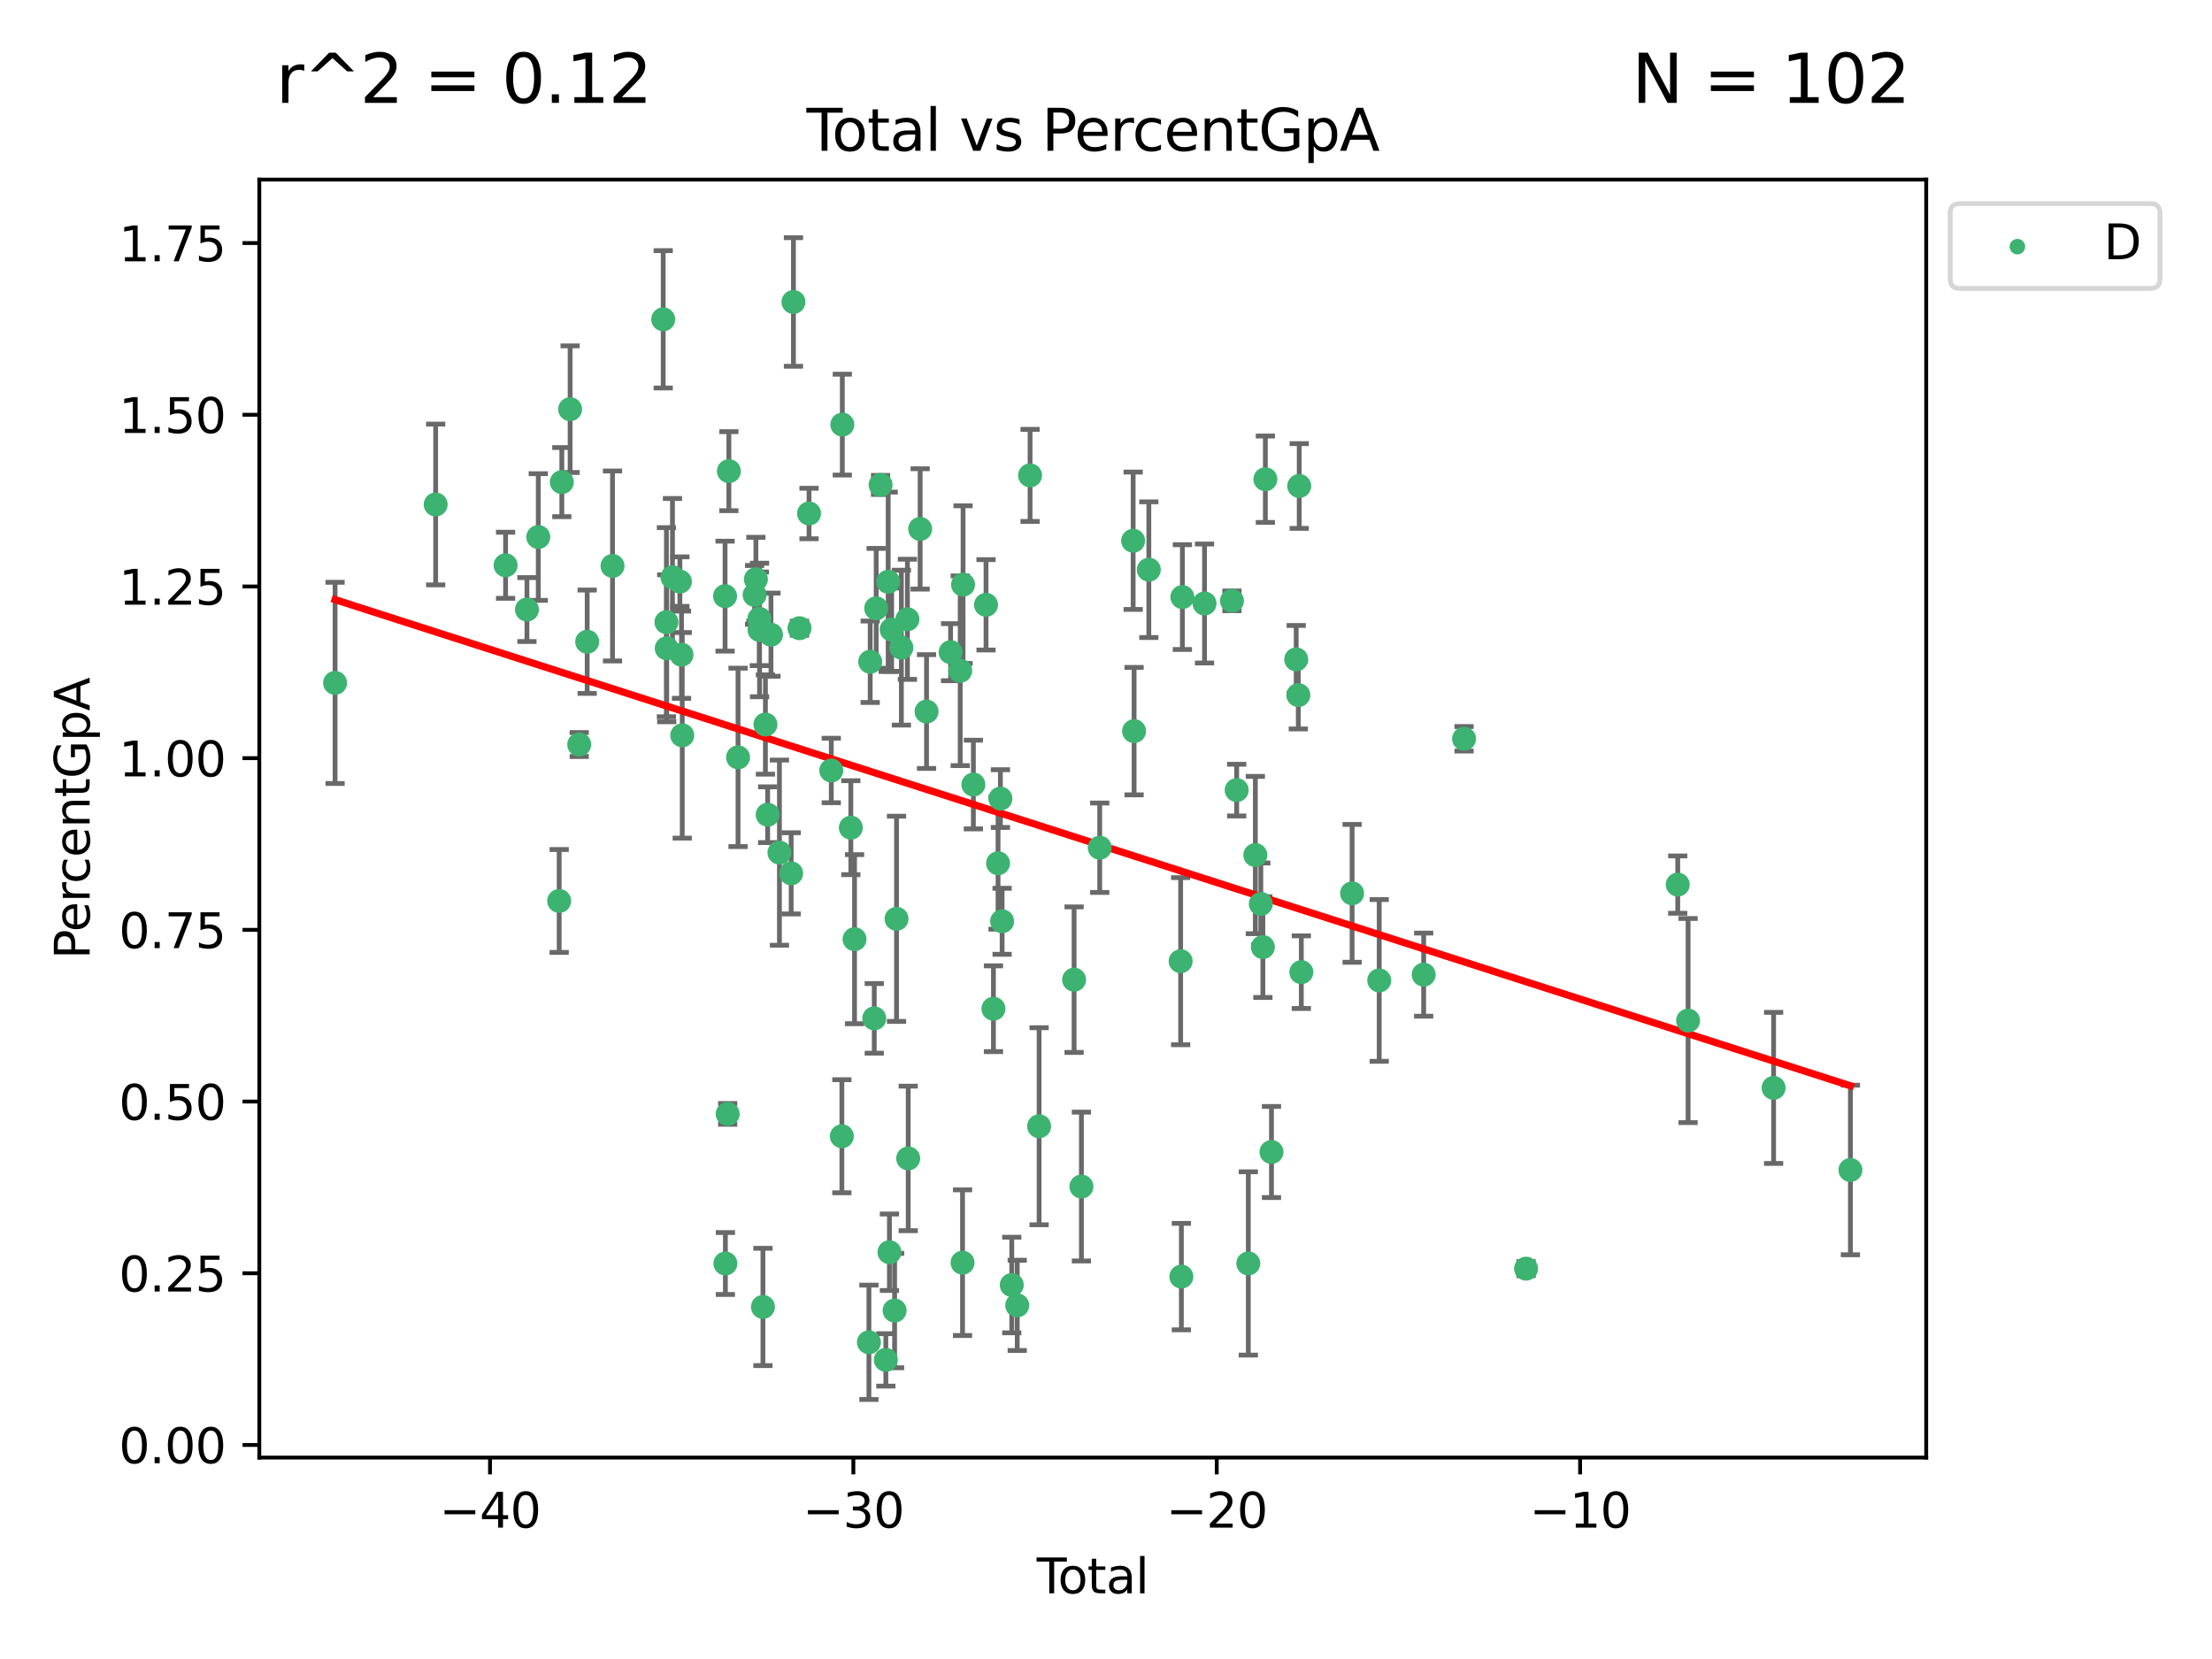 <?xml version="1.0" encoding="utf-8" standalone="no"?>
<!DOCTYPE svg PUBLIC "-//W3C//DTD SVG 1.1//EN"
  "http://www.w3.org/Graphics/SVG/1.1/DTD/svg11.dtd">
<svg xmlns:xlink="http://www.w3.org/1999/xlink" width="460.8pt" height="345.6pt" viewBox="0 0 460.8 345.6" xmlns="http://www.w3.org/2000/svg" version="1.1">
 <defs>
  <style type="text/css">*{stroke-linejoin: round; stroke-linecap: butt}</style>
 </defs>
 <g id="figure_1">
  <g id="patch_1">
   <path d="M 0 345.6 
L 460.8 345.6 
L 460.8 0 
L 0 0 
z
" style="fill: #ffffff"/>
  </g>
  <g id="axes_1">
   <g id="patch_2">
    <path d="M 54.02 303.64 
L 401.26 303.64 
L 401.26 37.411 
L 54.02 37.411 
z
" style="fill: #ffffff"/>
   </g>
   <g id="PathCollection_1">
    <defs>
     <path id="m770115b3bb" d="M 0 1.118 
C 0.297 1.118 0.581 1 0.791 0.791 
C 1 0.581 1.118 0.297 1.118 0 
C 1.118 -0.297 1 -0.581 0.791 -0.791 
C 0.581 -1 0.297 -1.118 0 -1.118 
C -0.297 -1.118 -0.581 -1 -0.791 -0.791 
C -1 -0.581 -1.118 -0.297 -1.118 0 
C -1.118 0.297 -1 0.581 -0.791 0.791 
C -0.581 1 -0.297 1.118 0 1.118 
z
" style="stroke: #3cb371"/>
    </defs>
    <g clip-path="url(#p298f427ab3)">
     <use xlink:href="#m770115b3bb" x="69.804" y="142.258" style="fill: #3cb371; stroke: #3cb371"/>
     <use xlink:href="#m770115b3bb" x="90.757" y="105.092" style="fill: #3cb371; stroke: #3cb371"/>
     <use xlink:href="#m770115b3bb" x="105.322" y="117.758" style="fill: #3cb371; stroke: #3cb371"/>
     <use xlink:href="#m770115b3bb" x="109.771" y="126.98" style="fill: #3cb371; stroke: #3cb371"/>
     <use xlink:href="#m770115b3bb" x="112.133" y="111.871" style="fill: #3cb371; stroke: #3cb371"/>
     <use xlink:href="#m770115b3bb" x="116.488" y="187.687" style="fill: #3cb371; stroke: #3cb371"/>
     <use xlink:href="#m770115b3bb" x="117.037" y="100.431" style="fill: #3cb371; stroke: #3cb371"/>
     <use xlink:href="#m770115b3bb" x="118.766" y="85.241" style="fill: #3cb371; stroke: #3cb371"/>
     <use xlink:href="#m770115b3bb" x="120.663" y="155.096" style="fill: #3cb371; stroke: #3cb371"/>
     <use xlink:href="#m770115b3bb" x="122.32" y="133.687" style="fill: #3cb371; stroke: #3cb371"/>
     <use xlink:href="#m770115b3bb" x="127.599" y="117.898" style="fill: #3cb371; stroke: #3cb371"/>
     <use xlink:href="#m770115b3bb" x="138.158" y="66.518" style="fill: #3cb371; stroke: #3cb371"/>
     <use xlink:href="#m770115b3bb" x="138.832" y="129.611" style="fill: #3cb371; stroke: #3cb371"/>
     <use xlink:href="#m770115b3bb" x="138.892" y="135.049" style="fill: #3cb371; stroke: #3cb371"/>
     <use xlink:href="#m770115b3bb" x="140.088" y="120.245" style="fill: #3cb371; stroke: #3cb371"/>
     <use xlink:href="#m770115b3bb" x="141.631" y="121.157" style="fill: #3cb371; stroke: #3cb371"/>
     <use xlink:href="#m770115b3bb" x="141.972" y="136.386" style="fill: #3cb371; stroke: #3cb371"/>
     <use xlink:href="#m770115b3bb" x="142.124" y="153.183" style="fill: #3cb371; stroke: #3cb371"/>
     <use xlink:href="#m770115b3bb" x="151.045" y="124.189" style="fill: #3cb371; stroke: #3cb371"/>
     <use xlink:href="#m770115b3bb" x="151.112" y="263.211" style="fill: #3cb371; stroke: #3cb371"/>
     <use xlink:href="#m770115b3bb" x="151.587" y="232.043" style="fill: #3cb371; stroke: #3cb371"/>
     <use xlink:href="#m770115b3bb" x="151.838" y="98.151" style="fill: #3cb371; stroke: #3cb371"/>
     <use xlink:href="#m770115b3bb" x="153.748" y="157.775" style="fill: #3cb371; stroke: #3cb371"/>
     <use xlink:href="#m770115b3bb" x="157.196" y="123.928" style="fill: #3cb371; stroke: #3cb371"/>
     <use xlink:href="#m770115b3bb" x="157.469" y="120.665" style="fill: #3cb371; stroke: #3cb371"/>
     <use xlink:href="#m770115b3bb" x="158.19" y="128.906" style="fill: #3cb371; stroke: #3cb371"/>
     <use xlink:href="#m770115b3bb" x="158.231" y="131.236" style="fill: #3cb371; stroke: #3cb371"/>
     <use xlink:href="#m770115b3bb" x="158.934" y="272.261" style="fill: #3cb371; stroke: #3cb371"/>
     <use xlink:href="#m770115b3bb" x="159.451" y="150.93" style="fill: #3cb371; stroke: #3cb371"/>
     <use xlink:href="#m770115b3bb" x="159.918" y="169.716" style="fill: #3cb371; stroke: #3cb371"/>
     <use xlink:href="#m770115b3bb" x="160.607" y="132.218" style="fill: #3cb371; stroke: #3cb371"/>
     <use xlink:href="#m770115b3bb" x="162.371" y="177.623" style="fill: #3cb371; stroke: #3cb371"/>
     <use xlink:href="#m770115b3bb" x="164.814" y="181.935" style="fill: #3cb371; stroke: #3cb371"/>
     <use xlink:href="#m770115b3bb" x="165.29" y="62.906" style="fill: #3cb371; stroke: #3cb371"/>
     <use xlink:href="#m770115b3bb" x="166.549" y="130.868" style="fill: #3cb371; stroke: #3cb371"/>
     <use xlink:href="#m770115b3bb" x="168.537" y="106.971" style="fill: #3cb371; stroke: #3cb371"/>
     <use xlink:href="#m770115b3bb" x="173.171" y="160.508" style="fill: #3cb371; stroke: #3cb371"/>
     <use xlink:href="#m770115b3bb" x="175.375" y="236.698" style="fill: #3cb371; stroke: #3cb371"/>
     <use xlink:href="#m770115b3bb" x="175.468" y="88.456" style="fill: #3cb371; stroke: #3cb371"/>
     <use xlink:href="#m770115b3bb" x="177.246" y="172.421" style="fill: #3cb371; stroke: #3cb371"/>
     <use xlink:href="#m770115b3bb" x="178.017" y="195.644" style="fill: #3cb371; stroke: #3cb371"/>
     <use xlink:href="#m770115b3bb" x="181.013" y="279.625" style="fill: #3cb371; stroke: #3cb371"/>
     <use xlink:href="#m770115b3bb" x="181.28" y="137.857" style="fill: #3cb371; stroke: #3cb371"/>
     <use xlink:href="#m770115b3bb" x="182.126" y="212.14" style="fill: #3cb371; stroke: #3cb371"/>
     <use xlink:href="#m770115b3bb" x="182.524" y="126.722" style="fill: #3cb371; stroke: #3cb371"/>
     <use xlink:href="#m770115b3bb" x="183.442" y="101.016" style="fill: #3cb371; stroke: #3cb371"/>
     <use xlink:href="#m770115b3bb" x="184.536" y="283.29" style="fill: #3cb371; stroke: #3cb371"/>
     <use xlink:href="#m770115b3bb" x="185.024" y="121.196" style="fill: #3cb371; stroke: #3cb371"/>
     <use xlink:href="#m770115b3bb" x="185.284" y="260.864" style="fill: #3cb371; stroke: #3cb371"/>
     <use xlink:href="#m770115b3bb" x="185.744" y="131.161" style="fill: #3cb371; stroke: #3cb371"/>
     <use xlink:href="#m770115b3bb" x="186.362" y="273.013" style="fill: #3cb371; stroke: #3cb371"/>
     <use xlink:href="#m770115b3bb" x="186.762" y="191.406" style="fill: #3cb371; stroke: #3cb371"/>
     <use xlink:href="#m770115b3bb" x="187.775" y="134.914" style="fill: #3cb371; stroke: #3cb371"/>
     <use xlink:href="#m770115b3bb" x="189.031" y="129.006" style="fill: #3cb371; stroke: #3cb371"/>
     <use xlink:href="#m770115b3bb" x="189.196" y="241.323" style="fill: #3cb371; stroke: #3cb371"/>
     <use xlink:href="#m770115b3bb" x="191.684" y="110.186" style="fill: #3cb371; stroke: #3cb371"/>
     <use xlink:href="#m770115b3bb" x="193.017" y="148.229" style="fill: #3cb371; stroke: #3cb371"/>
     <use xlink:href="#m770115b3bb" x="198.026" y="135.86" style="fill: #3cb371; stroke: #3cb371"/>
     <use xlink:href="#m770115b3bb" x="200.03" y="139.732" style="fill: #3cb371; stroke: #3cb371"/>
     <use xlink:href="#m770115b3bb" x="200.515" y="263.038" style="fill: #3cb371; stroke: #3cb371"/>
     <use xlink:href="#m770115b3bb" x="200.623" y="121.786" style="fill: #3cb371; stroke: #3cb371"/>
     <use xlink:href="#m770115b3bb" x="202.773" y="163.434" style="fill: #3cb371; stroke: #3cb371"/>
     <use xlink:href="#m770115b3bb" x="205.408" y="125.998" style="fill: #3cb371; stroke: #3cb371"/>
     <use xlink:href="#m770115b3bb" x="206.953" y="210.138" style="fill: #3cb371; stroke: #3cb371"/>
     <use xlink:href="#m770115b3bb" x="207.912" y="179.829" style="fill: #3cb371; stroke: #3cb371"/>
     <use xlink:href="#m770115b3bb" x="208.404" y="166.361" style="fill: #3cb371; stroke: #3cb371"/>
     <use xlink:href="#m770115b3bb" x="208.759" y="191.921" style="fill: #3cb371; stroke: #3cb371"/>
     <use xlink:href="#m770115b3bb" x="210.77" y="267.693" style="fill: #3cb371; stroke: #3cb371"/>
     <use xlink:href="#m770115b3bb" x="211.91" y="271.933" style="fill: #3cb371; stroke: #3cb371"/>
     <use xlink:href="#m770115b3bb" x="214.584" y="99.03" style="fill: #3cb371; stroke: #3cb371"/>
     <use xlink:href="#m770115b3bb" x="216.465" y="234.616" style="fill: #3cb371; stroke: #3cb371"/>
     <use xlink:href="#m770115b3bb" x="223.754" y="204.084" style="fill: #3cb371; stroke: #3cb371"/>
     <use xlink:href="#m770115b3bb" x="225.278" y="247.179" style="fill: #3cb371; stroke: #3cb371"/>
     <use xlink:href="#m770115b3bb" x="229.094" y="176.594" style="fill: #3cb371; stroke: #3cb371"/>
     <use xlink:href="#m770115b3bb" x="236.055" y="112.649" style="fill: #3cb371; stroke: #3cb371"/>
     <use xlink:href="#m770115b3bb" x="236.252" y="152.307" style="fill: #3cb371; stroke: #3cb371"/>
     <use xlink:href="#m770115b3bb" x="239.322" y="118.673" style="fill: #3cb371; stroke: #3cb371"/>
     <use xlink:href="#m770115b3bb" x="245.95" y="200.235" style="fill: #3cb371; stroke: #3cb371"/>
     <use xlink:href="#m770115b3bb" x="246.1" y="265.938" style="fill: #3cb371; stroke: #3cb371"/>
     <use xlink:href="#m770115b3bb" x="246.311" y="124.381" style="fill: #3cb371; stroke: #3cb371"/>
     <use xlink:href="#m770115b3bb" x="250.924" y="125.718" style="fill: #3cb371; stroke: #3cb371"/>
     <use xlink:href="#m770115b3bb" x="256.639" y="125.166" style="fill: #3cb371; stroke: #3cb371"/>
     <use xlink:href="#m770115b3bb" x="257.624" y="164.595" style="fill: #3cb371; stroke: #3cb371"/>
     <use xlink:href="#m770115b3bb" x="260.046" y="263.197" style="fill: #3cb371; stroke: #3cb371"/>
     <use xlink:href="#m770115b3bb" x="261.511" y="178.119" style="fill: #3cb371; stroke: #3cb371"/>
     <use xlink:href="#m770115b3bb" x="262.652" y="188.3" style="fill: #3cb371; stroke: #3cb371"/>
     <use xlink:href="#m770115b3bb" x="263.078" y="197.293" style="fill: #3cb371; stroke: #3cb371"/>
     <use xlink:href="#m770115b3bb" x="263.599" y="99.828" style="fill: #3cb371; stroke: #3cb371"/>
     <use xlink:href="#m770115b3bb" x="264.871" y="239.982" style="fill: #3cb371; stroke: #3cb371"/>
     <use xlink:href="#m770115b3bb" x="270.022" y="137.365" style="fill: #3cb371; stroke: #3cb371"/>
     <use xlink:href="#m770115b3bb" x="270.46" y="144.798" style="fill: #3cb371; stroke: #3cb371"/>
     <use xlink:href="#m770115b3bb" x="270.652" y="101.242" style="fill: #3cb371; stroke: #3cb371"/>
     <use xlink:href="#m770115b3bb" x="271.089" y="202.522" style="fill: #3cb371; stroke: #3cb371"/>
     <use xlink:href="#m770115b3bb" x="281.667" y="186.098" style="fill: #3cb371; stroke: #3cb371"/>
     <use xlink:href="#m770115b3bb" x="287.317" y="204.241" style="fill: #3cb371; stroke: #3cb371"/>
     <use xlink:href="#m770115b3bb" x="296.577" y="203.033" style="fill: #3cb371; stroke: #3cb371"/>
     <use xlink:href="#m770115b3bb" x="304.992" y="153.903" style="fill: #3cb371; stroke: #3cb371"/>
     <use xlink:href="#m770115b3bb" x="317.91" y="264.284" style="fill: #3cb371; stroke: #3cb371"/>
     <use xlink:href="#m770115b3bb" x="349.503" y="184.275" style="fill: #3cb371; stroke: #3cb371"/>
     <use xlink:href="#m770115b3bb" x="351.659" y="212.603" style="fill: #3cb371; stroke: #3cb371"/>
     <use xlink:href="#m770115b3bb" x="369.475" y="226.626" style="fill: #3cb371; stroke: #3cb371"/>
     <use xlink:href="#m770115b3bb" x="385.476" y="243.728" style="fill: #3cb371; stroke: #3cb371"/>
    </g>
   </g>
   <g id="matplotlib.axis_1">
    <g id="xtick_1">
     <g id="line2d_1">
      <defs>
       <path id="m4b0d602a5b" d="M 0 0 
L 0 3.5 
" style="stroke: #000000; stroke-width: 0.8"/>
      </defs>
      <g>
       <use xlink:href="#m4b0d602a5b" x="102.077" y="303.64" style="stroke: #000000; stroke-width: 0.8"/>
      </g>
     </g>
     <g id="text_1">
      <!-- −40 -->
      <g transform="translate(91.525 318.238)scale(0.1 -0.1)">
       <defs>
        <path id="DejaVuSans-2212" d="M 678 2272 
L 4684 2272 
L 4684 1741 
L 678 1741 
L 678 2272 
z
" transform="scale(0.016)"/>
        <path id="DejaVuSans-34" d="M 2419 4116 
L 825 1625 
L 2419 1625 
L 2419 4116 
z
M 2253 4666 
L 3047 4666 
L 3047 1625 
L 3713 1625 
L 3713 1100 
L 3047 1100 
L 3047 0 
L 2419 0 
L 2419 1100 
L 313 1100 
L 313 1709 
L 2253 4666 
z
" transform="scale(0.016)"/>
        <path id="DejaVuSans-30" d="M 2034 4250 
Q 1547 4250 1301 3770 
Q 1056 3291 1056 2328 
Q 1056 1369 1301 889 
Q 1547 409 2034 409 
Q 2525 409 2770 889 
Q 3016 1369 3016 2328 
Q 3016 3291 2770 3770 
Q 2525 4250 2034 4250 
z
M 2034 4750 
Q 2819 4750 3233 4129 
Q 3647 3509 3647 2328 
Q 3647 1150 3233 529 
Q 2819 -91 2034 -91 
Q 1250 -91 836 529 
Q 422 1150 422 2328 
Q 422 3509 836 4129 
Q 1250 4750 2034 4750 
z
" transform="scale(0.016)"/>
       </defs>
       <use xlink:href="#DejaVuSans-2212"/>
       <use xlink:href="#DejaVuSans-34" x="83.789"/>
       <use xlink:href="#DejaVuSans-30" x="147.412"/>
      </g>
     </g>
    </g>
    <g id="xtick_2">
     <g id="line2d_2">
      <g>
       <use xlink:href="#m4b0d602a5b" x="177.773" y="303.64" style="stroke: #000000; stroke-width: 0.8"/>
      </g>
     </g>
     <g id="text_2">
      <!-- −30 -->
      <g transform="translate(167.22 318.238)scale(0.1 -0.1)">
       <defs>
        <path id="DejaVuSans-33" d="M 2597 2516 
Q 3050 2419 3304 2112 
Q 3559 1806 3559 1356 
Q 3559 666 3084 287 
Q 2609 -91 1734 -91 
Q 1441 -91 1130 -33 
Q 819 25 488 141 
L 488 750 
Q 750 597 1062 519 
Q 1375 441 1716 441 
Q 2309 441 2620 675 
Q 2931 909 2931 1356 
Q 2931 1769 2642 2001 
Q 2353 2234 1838 2234 
L 1294 2234 
L 1294 2753 
L 1863 2753 
Q 2328 2753 2575 2939 
Q 2822 3125 2822 3475 
Q 2822 3834 2567 4026 
Q 2313 4219 1838 4219 
Q 1578 4219 1281 4162 
Q 984 4106 628 3988 
L 628 4550 
Q 988 4650 1302 4700 
Q 1616 4750 1894 4750 
Q 2613 4750 3031 4423 
Q 3450 4097 3450 3541 
Q 3450 3153 3228 2886 
Q 3006 2619 2597 2516 
z
" transform="scale(0.016)"/>
       </defs>
       <use xlink:href="#DejaVuSans-2212"/>
       <use xlink:href="#DejaVuSans-33" x="83.789"/>
       <use xlink:href="#DejaVuSans-30" x="147.412"/>
      </g>
     </g>
    </g>
    <g id="xtick_3">
     <g id="line2d_3">
      <g>
       <use xlink:href="#m4b0d602a5b" x="253.468" y="303.64" style="stroke: #000000; stroke-width: 0.8"/>
      </g>
     </g>
     <g id="text_3">
      <!-- −20 -->
      <g transform="translate(242.916 318.238)scale(0.1 -0.1)">
       <defs>
        <path id="DejaVuSans-32" d="M 1228 531 
L 3431 531 
L 3431 0 
L 469 0 
L 469 531 
Q 828 903 1448 1529 
Q 2069 2156 2228 2338 
Q 2531 2678 2651 2914 
Q 2772 3150 2772 3378 
Q 2772 3750 2511 3984 
Q 2250 4219 1831 4219 
Q 1534 4219 1204 4116 
Q 875 4013 500 3803 
L 500 4441 
Q 881 4594 1212 4672 
Q 1544 4750 1819 4750 
Q 2544 4750 2975 4387 
Q 3406 4025 3406 3419 
Q 3406 3131 3298 2873 
Q 3191 2616 2906 2266 
Q 2828 2175 2409 1742 
Q 1991 1309 1228 531 
z
" transform="scale(0.016)"/>
       </defs>
       <use xlink:href="#DejaVuSans-2212"/>
       <use xlink:href="#DejaVuSans-32" x="83.789"/>
       <use xlink:href="#DejaVuSans-30" x="147.412"/>
      </g>
     </g>
    </g>
    <g id="xtick_4">
     <g id="line2d_4">
      <g>
       <use xlink:href="#m4b0d602a5b" x="329.164" y="303.64" style="stroke: #000000; stroke-width: 0.8"/>
      </g>
     </g>
     <g id="text_4">
      <!-- −10 -->
      <g transform="translate(318.612 318.238)scale(0.1 -0.1)">
       <defs>
        <path id="DejaVuSans-31" d="M 794 531 
L 1825 531 
L 1825 4091 
L 703 3866 
L 703 4441 
L 1819 4666 
L 2450 4666 
L 2450 531 
L 3481 531 
L 3481 0 
L 794 0 
L 794 531 
z
" transform="scale(0.016)"/>
       </defs>
       <use xlink:href="#DejaVuSans-2212"/>
       <use xlink:href="#DejaVuSans-31" x="83.789"/>
       <use xlink:href="#DejaVuSans-30" x="147.412"/>
      </g>
     </g>
    </g>
    <g id="text_5">
     <!-- Total -->
     <g transform="translate(215.963 331.917)scale(0.1 -0.1)">
      <defs>
       <path id="DejaVuSans-54" d="M -19 4666 
L 3928 4666 
L 3928 4134 
L 2272 4134 
L 2272 0 
L 1638 0 
L 1638 4134 
L -19 4134 
L -19 4666 
z
" transform="scale(0.016)"/>
       <path id="DejaVuSans-6f" d="M 1959 3097 
Q 1497 3097 1228 2736 
Q 959 2375 959 1747 
Q 959 1119 1226 758 
Q 1494 397 1959 397 
Q 2419 397 2687 759 
Q 2956 1122 2956 1747 
Q 2956 2369 2687 2733 
Q 2419 3097 1959 3097 
z
M 1959 3584 
Q 2709 3584 3137 3096 
Q 3566 2609 3566 1747 
Q 3566 888 3137 398 
Q 2709 -91 1959 -91 
Q 1206 -91 779 398 
Q 353 888 353 1747 
Q 353 2609 779 3096 
Q 1206 3584 1959 3584 
z
" transform="scale(0.016)"/>
       <path id="DejaVuSans-74" d="M 1172 4494 
L 1172 3500 
L 2356 3500 
L 2356 3053 
L 1172 3053 
L 1172 1153 
Q 1172 725 1289 603 
Q 1406 481 1766 481 
L 2356 481 
L 2356 0 
L 1766 0 
Q 1100 0 847 248 
Q 594 497 594 1153 
L 594 3053 
L 172 3053 
L 172 3500 
L 594 3500 
L 594 4494 
L 1172 4494 
z
" transform="scale(0.016)"/>
       <path id="DejaVuSans-61" d="M 2194 1759 
Q 1497 1759 1228 1600 
Q 959 1441 959 1056 
Q 959 750 1161 570 
Q 1363 391 1709 391 
Q 2188 391 2477 730 
Q 2766 1069 2766 1631 
L 2766 1759 
L 2194 1759 
z
M 3341 1997 
L 3341 0 
L 2766 0 
L 2766 531 
Q 2569 213 2275 61 
Q 1981 -91 1556 -91 
Q 1019 -91 701 211 
Q 384 513 384 1019 
Q 384 1609 779 1909 
Q 1175 2209 1959 2209 
L 2766 2209 
L 2766 2266 
Q 2766 2663 2505 2880 
Q 2244 3097 1772 3097 
Q 1472 3097 1187 3025 
Q 903 2953 641 2809 
L 641 3341 
Q 956 3463 1253 3523 
Q 1550 3584 1831 3584 
Q 2591 3584 2966 3190 
Q 3341 2797 3341 1997 
z
" transform="scale(0.016)"/>
       <path id="DejaVuSans-6c" d="M 603 4863 
L 1178 4863 
L 1178 0 
L 603 0 
L 603 4863 
z
" transform="scale(0.016)"/>
      </defs>
      <use xlink:href="#DejaVuSans-54"/>
      <use xlink:href="#DejaVuSans-6f" x="44.084"/>
      <use xlink:href="#DejaVuSans-74" x="105.266"/>
      <use xlink:href="#DejaVuSans-61" x="144.475"/>
      <use xlink:href="#DejaVuSans-6c" x="205.754"/>
     </g>
    </g>
   </g>
   <g id="matplotlib.axis_2">
    <g id="ytick_1">
     <g id="line2d_5">
      <defs>
       <path id="m37c58951ff" d="M 0 0 
L -3.5 0 
" style="stroke: #000000; stroke-width: 0.8"/>
      </defs>
      <g>
       <use xlink:href="#m37c58951ff" x="54.02" y="301.015" style="stroke: #000000; stroke-width: 0.8"/>
      </g>
     </g>
     <g id="text_6">
      <!-- 0.00 -->
      <g transform="translate(24.754 304.814)scale(0.1 -0.1)">
       <defs>
        <path id="DejaVuSans-2e" d="M 684 794 
L 1344 794 
L 1344 0 
L 684 0 
L 684 794 
z
" transform="scale(0.016)"/>
       </defs>
       <use xlink:href="#DejaVuSans-30"/>
       <use xlink:href="#DejaVuSans-2e" x="63.623"/>
       <use xlink:href="#DejaVuSans-30" x="95.41"/>
       <use xlink:href="#DejaVuSans-30" x="159.033"/>
      </g>
     </g>
    </g>
    <g id="ytick_2">
     <g id="line2d_6">
      <g>
       <use xlink:href="#m37c58951ff" x="54.02" y="265.246" style="stroke: #000000; stroke-width: 0.8"/>
      </g>
     </g>
     <g id="text_7">
      <!-- 0.25 -->
      <g transform="translate(24.754 269.045)scale(0.1 -0.1)">
       <defs>
        <path id="DejaVuSans-35" d="M 691 4666 
L 3169 4666 
L 3169 4134 
L 1269 4134 
L 1269 2991 
Q 1406 3038 1543 3061 
Q 1681 3084 1819 3084 
Q 2600 3084 3056 2656 
Q 3513 2228 3513 1497 
Q 3513 744 3044 326 
Q 2575 -91 1722 -91 
Q 1428 -91 1123 -41 
Q 819 9 494 109 
L 494 744 
Q 775 591 1075 516 
Q 1375 441 1709 441 
Q 2250 441 2565 725 
Q 2881 1009 2881 1497 
Q 2881 1984 2565 2268 
Q 2250 2553 1709 2553 
Q 1456 2553 1204 2497 
Q 953 2441 691 2322 
L 691 4666 
z
" transform="scale(0.016)"/>
       </defs>
       <use xlink:href="#DejaVuSans-30"/>
       <use xlink:href="#DejaVuSans-2e" x="63.623"/>
       <use xlink:href="#DejaVuSans-32" x="95.41"/>
       <use xlink:href="#DejaVuSans-35" x="159.033"/>
      </g>
     </g>
    </g>
    <g id="ytick_3">
     <g id="line2d_7">
      <g>
       <use xlink:href="#m37c58951ff" x="54.02" y="229.477" style="stroke: #000000; stroke-width: 0.8"/>
      </g>
     </g>
     <g id="text_8">
      <!-- 0.50 -->
      <g transform="translate(24.754 233.276)scale(0.1 -0.1)">
       <use xlink:href="#DejaVuSans-30"/>
       <use xlink:href="#DejaVuSans-2e" x="63.623"/>
       <use xlink:href="#DejaVuSans-35" x="95.41"/>
       <use xlink:href="#DejaVuSans-30" x="159.033"/>
      </g>
     </g>
    </g>
    <g id="ytick_4">
     <g id="line2d_8">
      <g>
       <use xlink:href="#m37c58951ff" x="54.02" y="193.707" style="stroke: #000000; stroke-width: 0.8"/>
      </g>
     </g>
     <g id="text_9">
      <!-- 0.75 -->
      <g transform="translate(24.754 197.507)scale(0.1 -0.1)">
       <defs>
        <path id="DejaVuSans-37" d="M 525 4666 
L 3525 4666 
L 3525 4397 
L 1831 0 
L 1172 0 
L 2766 4134 
L 525 4134 
L 525 4666 
z
" transform="scale(0.016)"/>
       </defs>
       <use xlink:href="#DejaVuSans-30"/>
       <use xlink:href="#DejaVuSans-2e" x="63.623"/>
       <use xlink:href="#DejaVuSans-37" x="95.41"/>
       <use xlink:href="#DejaVuSans-35" x="159.033"/>
      </g>
     </g>
    </g>
    <g id="ytick_5">
     <g id="line2d_9">
      <g>
       <use xlink:href="#m37c58951ff" x="54.02" y="157.938" style="stroke: #000000; stroke-width: 0.8"/>
      </g>
     </g>
     <g id="text_10">
      <!-- 1.00 -->
      <g transform="translate(24.754 161.738)scale(0.1 -0.1)">
       <use xlink:href="#DejaVuSans-31"/>
       <use xlink:href="#DejaVuSans-2e" x="63.623"/>
       <use xlink:href="#DejaVuSans-30" x="95.41"/>
       <use xlink:href="#DejaVuSans-30" x="159.033"/>
      </g>
     </g>
    </g>
    <g id="ytick_6">
     <g id="line2d_10">
      <g>
       <use xlink:href="#m37c58951ff" x="54.02" y="122.169" style="stroke: #000000; stroke-width: 0.8"/>
      </g>
     </g>
     <g id="text_11">
      <!-- 1.25 -->
      <g transform="translate(24.754 125.968)scale(0.1 -0.1)">
       <use xlink:href="#DejaVuSans-31"/>
       <use xlink:href="#DejaVuSans-2e" x="63.623"/>
       <use xlink:href="#DejaVuSans-32" x="95.41"/>
       <use xlink:href="#DejaVuSans-35" x="159.033"/>
      </g>
     </g>
    </g>
    <g id="ytick_7">
     <g id="line2d_11">
      <g>
       <use xlink:href="#m37c58951ff" x="54.02" y="86.4" style="stroke: #000000; stroke-width: 0.8"/>
      </g>
     </g>
     <g id="text_12">
      <!-- 1.50 -->
      <g transform="translate(24.754 90.199)scale(0.1 -0.1)">
       <use xlink:href="#DejaVuSans-31"/>
       <use xlink:href="#DejaVuSans-2e" x="63.623"/>
       <use xlink:href="#DejaVuSans-35" x="95.41"/>
       <use xlink:href="#DejaVuSans-30" x="159.033"/>
      </g>
     </g>
    </g>
    <g id="ytick_8">
     <g id="line2d_12">
      <g>
       <use xlink:href="#m37c58951ff" x="54.02" y="50.631" style="stroke: #000000; stroke-width: 0.8"/>
      </g>
     </g>
     <g id="text_13">
      <!-- 1.75 -->
      <g transform="translate(24.754 54.43)scale(0.1 -0.1)">
       <use xlink:href="#DejaVuSans-31"/>
       <use xlink:href="#DejaVuSans-2e" x="63.623"/>
       <use xlink:href="#DejaVuSans-37" x="95.41"/>
       <use xlink:href="#DejaVuSans-35" x="159.033"/>
      </g>
     </g>
    </g>
    <g id="text_14">
     <!-- PercentGpA -->
     <g transform="translate(18.675 199.802)rotate(-90)scale(0.1 -0.1)">
      <defs>
       <path id="DejaVuSans-50" d="M 1259 4147 
L 1259 2394 
L 2053 2394 
Q 2494 2394 2734 2622 
Q 2975 2850 2975 3272 
Q 2975 3691 2734 3919 
Q 2494 4147 2053 4147 
L 1259 4147 
z
M 628 4666 
L 2053 4666 
Q 2838 4666 3239 4311 
Q 3641 3956 3641 3272 
Q 3641 2581 3239 2228 
Q 2838 1875 2053 1875 
L 1259 1875 
L 1259 0 
L 628 0 
L 628 4666 
z
" transform="scale(0.016)"/>
       <path id="DejaVuSans-65" d="M 3597 1894 
L 3597 1613 
L 953 1613 
Q 991 1019 1311 708 
Q 1631 397 2203 397 
Q 2534 397 2845 478 
Q 3156 559 3463 722 
L 3463 178 
Q 3153 47 2828 -22 
Q 2503 -91 2169 -91 
Q 1331 -91 842 396 
Q 353 884 353 1716 
Q 353 2575 817 3079 
Q 1281 3584 2069 3584 
Q 2775 3584 3186 3129 
Q 3597 2675 3597 1894 
z
M 3022 2063 
Q 3016 2534 2758 2815 
Q 2500 3097 2075 3097 
Q 1594 3097 1305 2825 
Q 1016 2553 972 2059 
L 3022 2063 
z
" transform="scale(0.016)"/>
       <path id="DejaVuSans-72" d="M 2631 2963 
Q 2534 3019 2420 3045 
Q 2306 3072 2169 3072 
Q 1681 3072 1420 2755 
Q 1159 2438 1159 1844 
L 1159 0 
L 581 0 
L 581 3500 
L 1159 3500 
L 1159 2956 
Q 1341 3275 1631 3429 
Q 1922 3584 2338 3584 
Q 2397 3584 2469 3576 
Q 2541 3569 2628 3553 
L 2631 2963 
z
" transform="scale(0.016)"/>
       <path id="DejaVuSans-63" d="M 3122 3366 
L 3122 2828 
Q 2878 2963 2633 3030 
Q 2388 3097 2138 3097 
Q 1578 3097 1268 2742 
Q 959 2388 959 1747 
Q 959 1106 1268 751 
Q 1578 397 2138 397 
Q 2388 397 2633 464 
Q 2878 531 3122 666 
L 3122 134 
Q 2881 22 2623 -34 
Q 2366 -91 2075 -91 
Q 1284 -91 818 406 
Q 353 903 353 1747 
Q 353 2603 823 3093 
Q 1294 3584 2113 3584 
Q 2378 3584 2631 3529 
Q 2884 3475 3122 3366 
z
" transform="scale(0.016)"/>
       <path id="DejaVuSans-6e" d="M 3513 2113 
L 3513 0 
L 2938 0 
L 2938 2094 
Q 2938 2591 2744 2837 
Q 2550 3084 2163 3084 
Q 1697 3084 1428 2787 
Q 1159 2491 1159 1978 
L 1159 0 
L 581 0 
L 581 3500 
L 1159 3500 
L 1159 2956 
Q 1366 3272 1645 3428 
Q 1925 3584 2291 3584 
Q 2894 3584 3203 3211 
Q 3513 2838 3513 2113 
z
" transform="scale(0.016)"/>
       <path id="DejaVuSans-47" d="M 3809 666 
L 3809 1919 
L 2778 1919 
L 2778 2438 
L 4434 2438 
L 4434 434 
Q 4069 175 3628 42 
Q 3188 -91 2688 -91 
Q 1594 -91 976 548 
Q 359 1188 359 2328 
Q 359 3472 976 4111 
Q 1594 4750 2688 4750 
Q 3144 4750 3555 4637 
Q 3966 4525 4313 4306 
L 4313 3634 
Q 3963 3931 3569 4081 
Q 3175 4231 2741 4231 
Q 1884 4231 1454 3753 
Q 1025 3275 1025 2328 
Q 1025 1384 1454 906 
Q 1884 428 2741 428 
Q 3075 428 3337 486 
Q 3600 544 3809 666 
z
" transform="scale(0.016)"/>
       <path id="DejaVuSans-70" d="M 1159 525 
L 1159 -1331 
L 581 -1331 
L 581 3500 
L 1159 3500 
L 1159 2969 
Q 1341 3281 1617 3432 
Q 1894 3584 2278 3584 
Q 2916 3584 3314 3078 
Q 3713 2572 3713 1747 
Q 3713 922 3314 415 
Q 2916 -91 2278 -91 
Q 1894 -91 1617 61 
Q 1341 213 1159 525 
z
M 3116 1747 
Q 3116 2381 2855 2742 
Q 2594 3103 2138 3103 
Q 1681 3103 1420 2742 
Q 1159 2381 1159 1747 
Q 1159 1113 1420 752 
Q 1681 391 2138 391 
Q 2594 391 2855 752 
Q 3116 1113 3116 1747 
z
" transform="scale(0.016)"/>
       <path id="DejaVuSans-41" d="M 2188 4044 
L 1331 1722 
L 3047 1722 
L 2188 4044 
z
M 1831 4666 
L 2547 4666 
L 4325 0 
L 3669 0 
L 3244 1197 
L 1141 1197 
L 716 0 
L 50 0 
L 1831 4666 
z
" transform="scale(0.016)"/>
      </defs>
      <use xlink:href="#DejaVuSans-50"/>
      <use xlink:href="#DejaVuSans-65" x="56.678"/>
      <use xlink:href="#DejaVuSans-72" x="118.201"/>
      <use xlink:href="#DejaVuSans-63" x="157.064"/>
      <use xlink:href="#DejaVuSans-65" x="212.045"/>
      <use xlink:href="#DejaVuSans-6e" x="273.568"/>
      <use xlink:href="#DejaVuSans-74" x="336.947"/>
      <use xlink:href="#DejaVuSans-47" x="376.156"/>
      <use xlink:href="#DejaVuSans-70" x="453.646"/>
      <use xlink:href="#DejaVuSans-41" x="517.123"/>
     </g>
    </g>
   </g>
   <g id="LineCollection_1">
    <path d="M 69.804 163.214 
L 69.804 121.301 
" clip-path="url(#p298f427ab3)" style="fill: none; stroke: #696969"/>
    <path d="M 90.757 121.839 
L 90.757 88.344 
" clip-path="url(#p298f427ab3)" style="fill: none; stroke: #696969"/>
    <path d="M 105.322 124.641 
L 105.322 110.874 
" clip-path="url(#p298f427ab3)" style="fill: none; stroke: #696969"/>
    <path d="M 109.771 133.638 
L 109.771 120.323 
" clip-path="url(#p298f427ab3)" style="fill: none; stroke: #696969"/>
    <path d="M 112.133 125.06 
L 112.133 98.681 
" clip-path="url(#p298f427ab3)" style="fill: none; stroke: #696969"/>
    <path d="M 116.488 198.404 
L 116.488 176.97 
" clip-path="url(#p298f427ab3)" style="fill: none; stroke: #696969"/>
    <path d="M 117.037 107.63 
L 117.037 93.232 
" clip-path="url(#p298f427ab3)" style="fill: none; stroke: #696969"/>
    <path d="M 118.766 98.428 
L 118.766 72.054 
" clip-path="url(#p298f427ab3)" style="fill: none; stroke: #696969"/>
    <path d="M 120.663 157.592 
L 120.663 152.599 
" clip-path="url(#p298f427ab3)" style="fill: none; stroke: #696969"/>
    <path d="M 122.32 144.455 
L 122.32 122.918 
" clip-path="url(#p298f427ab3)" style="fill: none; stroke: #696969"/>
    <path d="M 127.599 137.686 
L 127.599 98.11 
" clip-path="url(#p298f427ab3)" style="fill: none; stroke: #696969"/>
    <path d="M 138.158 80.823 
L 138.158 52.213 
" clip-path="url(#p298f427ab3)" style="fill: none; stroke: #696969"/>
    <path d="M 138.832 149.309 
L 138.832 109.913 
" clip-path="url(#p298f427ab3)" style="fill: none; stroke: #696969"/>
    <path d="M 138.892 150.359 
L 138.892 119.738 
" clip-path="url(#p298f427ab3)" style="fill: none; stroke: #696969"/>
    <path d="M 140.088 136.644 
L 140.088 103.845 
" clip-path="url(#p298f427ab3)" style="fill: none; stroke: #696969"/>
    <path d="M 141.631 126.311 
L 141.631 116.002 
" clip-path="url(#p298f427ab3)" style="fill: none; stroke: #696969"/>
    <path d="M 141.972 145.477 
L 141.972 127.295 
" clip-path="url(#p298f427ab3)" style="fill: none; stroke: #696969"/>
    <path d="M 142.124 174.596 
L 142.124 131.771 
" clip-path="url(#p298f427ab3)" style="fill: none; stroke: #696969"/>
    <path d="M 151.045 135.645 
L 151.045 112.734 
" clip-path="url(#p298f427ab3)" style="fill: none; stroke: #696969"/>
    <path d="M 151.112 269.661 
L 151.112 256.76 
" clip-path="url(#p298f427ab3)" style="fill: none; stroke: #696969"/>
    <path d="M 151.587 234.21 
L 151.587 229.875 
" clip-path="url(#p298f427ab3)" style="fill: none; stroke: #696969"/>
    <path d="M 151.838 106.379 
L 151.838 89.923 
" clip-path="url(#p298f427ab3)" style="fill: none; stroke: #696969"/>
    <path d="M 153.748 176.359 
L 153.748 139.191 
" clip-path="url(#p298f427ab3)" style="fill: none; stroke: #696969"/>
    <path d="M 157.196 130.05 
L 157.196 117.806 
" clip-path="url(#p298f427ab3)" style="fill: none; stroke: #696969"/>
    <path d="M 157.469 129.399 
L 157.469 111.93 
" clip-path="url(#p298f427ab3)" style="fill: none; stroke: #696969"/>
    <path d="M 158.19 138.657 
L 158.19 119.156 
" clip-path="url(#p298f427ab3)" style="fill: none; stroke: #696969"/>
    <path d="M 158.231 145.145 
L 158.231 117.327 
" clip-path="url(#p298f427ab3)" style="fill: none; stroke: #696969"/>
    <path d="M 158.934 284.48 
L 158.934 260.042 
" clip-path="url(#p298f427ab3)" style="fill: none; stroke: #696969"/>
    <path d="M 159.451 161.272 
L 159.451 140.587 
" clip-path="url(#p298f427ab3)" style="fill: none; stroke: #696969"/>
    <path d="M 159.918 175.523 
L 159.918 163.909 
" clip-path="url(#p298f427ab3)" style="fill: none; stroke: #696969"/>
    <path d="M 160.607 140.879 
L 160.607 123.556 
" clip-path="url(#p298f427ab3)" style="fill: none; stroke: #696969"/>
    <path d="M 162.371 196.911 
L 162.371 158.335 
" clip-path="url(#p298f427ab3)" style="fill: none; stroke: #696969"/>
    <path d="M 164.814 190.391 
L 164.814 173.479 
" clip-path="url(#p298f427ab3)" style="fill: none; stroke: #696969"/>
    <path d="M 165.29 76.299 
L 165.29 49.513 
" clip-path="url(#p298f427ab3)" style="fill: none; stroke: #696969"/>
    <path d="M 166.549 132.337 
L 166.549 129.399 
" clip-path="url(#p298f427ab3)" style="fill: none; stroke: #696969"/>
    <path d="M 168.537 112.232 
L 168.537 101.71 
" clip-path="url(#p298f427ab3)" style="fill: none; stroke: #696969"/>
    <path d="M 173.171 167.223 
L 173.171 153.793 
" clip-path="url(#p298f427ab3)" style="fill: none; stroke: #696969"/>
    <path d="M 175.375 248.474 
L 175.375 224.921 
" clip-path="url(#p298f427ab3)" style="fill: none; stroke: #696969"/>
    <path d="M 175.468 98.958 
L 175.468 77.954 
" clip-path="url(#p298f427ab3)" style="fill: none; stroke: #696969"/>
    <path d="M 177.246 182.206 
L 177.246 162.636 
" clip-path="url(#p298f427ab3)" style="fill: none; stroke: #696969"/>
    <path d="M 178.017 213.257 
L 178.017 178.032 
" clip-path="url(#p298f427ab3)" style="fill: none; stroke: #696969"/>
    <path d="M 181.013 291.539 
L 181.013 267.712 
" clip-path="url(#p298f427ab3)" style="fill: none; stroke: #696969"/>
    <path d="M 181.28 146.339 
L 181.28 129.375 
" clip-path="url(#p298f427ab3)" style="fill: none; stroke: #696969"/>
    <path d="M 182.126 219.393 
L 182.126 204.888 
" clip-path="url(#p298f427ab3)" style="fill: none; stroke: #696969"/>
    <path d="M 182.524 139.203 
L 182.524 114.241 
" clip-path="url(#p298f427ab3)" style="fill: none; stroke: #696969"/>
    <path d="M 183.442 102.996 
L 183.442 99.036 
" clip-path="url(#p298f427ab3)" style="fill: none; stroke: #696969"/>
    <path d="M 184.536 288.748 
L 184.536 277.832 
" clip-path="url(#p298f427ab3)" style="fill: none; stroke: #696969"/>
    <path d="M 185.024 139.88 
L 185.024 102.511 
" clip-path="url(#p298f427ab3)" style="fill: none; stroke: #696969"/>
    <path d="M 185.284 268.829 
L 185.284 252.899 
" clip-path="url(#p298f427ab3)" style="fill: none; stroke: #696969"/>
    <path d="M 185.744 139.843 
L 185.744 122.48 
" clip-path="url(#p298f427ab3)" style="fill: none; stroke: #696969"/>
    <path d="M 186.362 284.929 
L 186.362 261.097 
" clip-path="url(#p298f427ab3)" style="fill: none; stroke: #696969"/>
    <path d="M 186.762 212.781 
L 186.762 170.03 
" clip-path="url(#p298f427ab3)" style="fill: none; stroke: #696969"/>
    <path d="M 187.775 151.049 
L 187.775 118.779 
" clip-path="url(#p298f427ab3)" style="fill: none; stroke: #696969"/>
    <path d="M 189.031 141.52 
L 189.031 116.493 
" clip-path="url(#p298f427ab3)" style="fill: none; stroke: #696969"/>
    <path d="M 189.196 256.377 
L 189.196 226.268 
" clip-path="url(#p298f427ab3)" style="fill: none; stroke: #696969"/>
    <path d="M 191.684 122.722 
L 191.684 97.649 
" clip-path="url(#p298f427ab3)" style="fill: none; stroke: #696969"/>
    <path d="M 193.017 160.082 
L 193.017 136.376 
" clip-path="url(#p298f427ab3)" style="fill: none; stroke: #696969"/>
    <path d="M 198.026 141.802 
L 198.026 129.917 
" clip-path="url(#p298f427ab3)" style="fill: none; stroke: #696969"/>
    <path d="M 200.03 159.491 
L 200.03 119.973 
" clip-path="url(#p298f427ab3)" style="fill: none; stroke: #696969"/>
    <path d="M 200.515 278.211 
L 200.515 247.865 
" clip-path="url(#p298f427ab3)" style="fill: none; stroke: #696969"/>
    <path d="M 200.623 138.209 
L 200.623 105.364 
" clip-path="url(#p298f427ab3)" style="fill: none; stroke: #696969"/>
    <path d="M 202.773 172.672 
L 202.773 154.197 
" clip-path="url(#p298f427ab3)" style="fill: none; stroke: #696969"/>
    <path d="M 205.408 135.411 
L 205.408 116.585 
" clip-path="url(#p298f427ab3)" style="fill: none; stroke: #696969"/>
    <path d="M 206.953 219.072 
L 206.953 201.205 
" clip-path="url(#p298f427ab3)" style="fill: none; stroke: #696969"/>
    <path d="M 207.912 193.57 
L 207.912 166.087 
" clip-path="url(#p298f427ab3)" style="fill: none; stroke: #696969"/>
    <path d="M 208.404 172.375 
L 208.404 160.346 
" clip-path="url(#p298f427ab3)" style="fill: none; stroke: #696969"/>
    <path d="M 208.759 198.796 
L 208.759 185.045 
" clip-path="url(#p298f427ab3)" style="fill: none; stroke: #696969"/>
    <path d="M 210.77 277.655 
L 210.77 257.731 
" clip-path="url(#p298f427ab3)" style="fill: none; stroke: #696969"/>
    <path d="M 211.91 281.332 
L 211.91 262.534 
" clip-path="url(#p298f427ab3)" style="fill: none; stroke: #696969"/>
    <path d="M 214.584 108.618 
L 214.584 89.443 
" clip-path="url(#p298f427ab3)" style="fill: none; stroke: #696969"/>
    <path d="M 216.465 255.138 
L 216.465 214.095 
" clip-path="url(#p298f427ab3)" style="fill: none; stroke: #696969"/>
    <path d="M 223.754 219.242 
L 223.754 188.925 
" clip-path="url(#p298f427ab3)" style="fill: none; stroke: #696969"/>
    <path d="M 225.278 262.68 
L 225.278 231.678 
" clip-path="url(#p298f427ab3)" style="fill: none; stroke: #696969"/>
    <path d="M 229.094 185.909 
L 229.094 167.279 
" clip-path="url(#p298f427ab3)" style="fill: none; stroke: #696969"/>
    <path d="M 236.055 126.956 
L 236.055 98.341 
" clip-path="url(#p298f427ab3)" style="fill: none; stroke: #696969"/>
    <path d="M 236.252 165.582 
L 236.252 139.033 
" clip-path="url(#p298f427ab3)" style="fill: none; stroke: #696969"/>
    <path d="M 239.322 132.808 
L 239.322 104.538 
" clip-path="url(#p298f427ab3)" style="fill: none; stroke: #696969"/>
    <path d="M 245.95 217.64 
L 245.95 182.83 
" clip-path="url(#p298f427ab3)" style="fill: none; stroke: #696969"/>
    <path d="M 246.1 277.029 
L 246.1 254.846 
" clip-path="url(#p298f427ab3)" style="fill: none; stroke: #696969"/>
    <path d="M 246.311 135.296 
L 246.311 113.467 
" clip-path="url(#p298f427ab3)" style="fill: none; stroke: #696969"/>
    <path d="M 250.924 138.108 
L 250.924 113.328 
" clip-path="url(#p298f427ab3)" style="fill: none; stroke: #696969"/>
    <path d="M 256.639 127.219 
L 256.639 123.112 
" clip-path="url(#p298f427ab3)" style="fill: none; stroke: #696969"/>
    <path d="M 257.624 169.981 
L 257.624 159.208 
" clip-path="url(#p298f427ab3)" style="fill: none; stroke: #696969"/>
    <path d="M 260.046 282.288 
L 260.046 244.106 
" clip-path="url(#p298f427ab3)" style="fill: none; stroke: #696969"/>
    <path d="M 261.511 194.503 
L 261.511 161.735 
" clip-path="url(#p298f427ab3)" style="fill: none; stroke: #696969"/>
    <path d="M 262.652 196.826 
L 262.652 179.774 
" clip-path="url(#p298f427ab3)" style="fill: none; stroke: #696969"/>
    <path d="M 263.078 207.789 
L 263.078 186.797 
" clip-path="url(#p298f427ab3)" style="fill: none; stroke: #696969"/>
    <path d="M 263.599 108.825 
L 263.599 90.831 
" clip-path="url(#p298f427ab3)" style="fill: none; stroke: #696969"/>
    <path d="M 264.871 249.47 
L 264.871 230.494 
" clip-path="url(#p298f427ab3)" style="fill: none; stroke: #696969"/>
    <path d="M 270.022 144.431 
L 270.022 130.299 
" clip-path="url(#p298f427ab3)" style="fill: none; stroke: #696969"/>
    <path d="M 270.46 151.851 
L 270.46 137.744 
" clip-path="url(#p298f427ab3)" style="fill: none; stroke: #696969"/>
    <path d="M 270.652 110.066 
L 270.652 92.419 
" clip-path="url(#p298f427ab3)" style="fill: none; stroke: #696969"/>
    <path d="M 271.089 210.088 
L 271.089 194.957 
" clip-path="url(#p298f427ab3)" style="fill: none; stroke: #696969"/>
    <path d="M 281.667 200.454 
L 281.667 171.741 
" clip-path="url(#p298f427ab3)" style="fill: none; stroke: #696969"/>
    <path d="M 287.317 221.088 
L 287.317 187.395 
" clip-path="url(#p298f427ab3)" style="fill: none; stroke: #696969"/>
    <path d="M 296.577 211.689 
L 296.577 194.377 
" clip-path="url(#p298f427ab3)" style="fill: none; stroke: #696969"/>
    <path d="M 304.992 156.454 
L 304.992 151.352 
" clip-path="url(#p298f427ab3)" style="fill: none; stroke: #696969"/>
    <path d="M 317.91 265.742 
L 317.91 262.827 
" clip-path="url(#p298f427ab3)" style="fill: none; stroke: #696969"/>
    <path d="M 349.503 190.248 
L 349.503 178.303 
" clip-path="url(#p298f427ab3)" style="fill: none; stroke: #696969"/>
    <path d="M 351.659 233.859 
L 351.659 191.346 
" clip-path="url(#p298f427ab3)" style="fill: none; stroke: #696969"/>
    <path d="M 369.475 242.361 
L 369.475 210.891 
" clip-path="url(#p298f427ab3)" style="fill: none; stroke: #696969"/>
    <path d="M 385.476 261.391 
L 385.476 226.065 
" clip-path="url(#p298f427ab3)" style="fill: none; stroke: #696969"/>
   </g>
   <g id="line2d_13">
    <defs>
     <path id="mf3a8c7311f" d="M 2 0 
L -2 -0 
" style="stroke: #696969"/>
    </defs>
    <g clip-path="url(#p298f427ab3)">
     <use xlink:href="#mf3a8c7311f" x="69.804" y="163.214" style="fill: #696969; stroke: #696969"/>
     <use xlink:href="#mf3a8c7311f" x="90.757" y="121.839" style="fill: #696969; stroke: #696969"/>
     <use xlink:href="#mf3a8c7311f" x="105.322" y="124.641" style="fill: #696969; stroke: #696969"/>
     <use xlink:href="#mf3a8c7311f" x="109.771" y="133.638" style="fill: #696969; stroke: #696969"/>
     <use xlink:href="#mf3a8c7311f" x="112.133" y="125.06" style="fill: #696969; stroke: #696969"/>
     <use xlink:href="#mf3a8c7311f" x="116.488" y="198.404" style="fill: #696969; stroke: #696969"/>
     <use xlink:href="#mf3a8c7311f" x="117.037" y="107.63" style="fill: #696969; stroke: #696969"/>
     <use xlink:href="#mf3a8c7311f" x="118.766" y="98.428" style="fill: #696969; stroke: #696969"/>
     <use xlink:href="#mf3a8c7311f" x="120.663" y="157.592" style="fill: #696969; stroke: #696969"/>
     <use xlink:href="#mf3a8c7311f" x="122.32" y="144.455" style="fill: #696969; stroke: #696969"/>
     <use xlink:href="#mf3a8c7311f" x="127.599" y="137.686" style="fill: #696969; stroke: #696969"/>
     <use xlink:href="#mf3a8c7311f" x="138.158" y="80.823" style="fill: #696969; stroke: #696969"/>
     <use xlink:href="#mf3a8c7311f" x="138.832" y="149.309" style="fill: #696969; stroke: #696969"/>
     <use xlink:href="#mf3a8c7311f" x="138.892" y="150.359" style="fill: #696969; stroke: #696969"/>
     <use xlink:href="#mf3a8c7311f" x="140.088" y="136.644" style="fill: #696969; stroke: #696969"/>
     <use xlink:href="#mf3a8c7311f" x="141.631" y="126.311" style="fill: #696969; stroke: #696969"/>
     <use xlink:href="#mf3a8c7311f" x="141.972" y="145.477" style="fill: #696969; stroke: #696969"/>
     <use xlink:href="#mf3a8c7311f" x="142.124" y="174.596" style="fill: #696969; stroke: #696969"/>
     <use xlink:href="#mf3a8c7311f" x="151.045" y="135.645" style="fill: #696969; stroke: #696969"/>
     <use xlink:href="#mf3a8c7311f" x="151.112" y="269.661" style="fill: #696969; stroke: #696969"/>
     <use xlink:href="#mf3a8c7311f" x="151.587" y="234.21" style="fill: #696969; stroke: #696969"/>
     <use xlink:href="#mf3a8c7311f" x="151.838" y="106.379" style="fill: #696969; stroke: #696969"/>
     <use xlink:href="#mf3a8c7311f" x="153.748" y="176.359" style="fill: #696969; stroke: #696969"/>
     <use xlink:href="#mf3a8c7311f" x="157.196" y="130.05" style="fill: #696969; stroke: #696969"/>
     <use xlink:href="#mf3a8c7311f" x="157.469" y="129.399" style="fill: #696969; stroke: #696969"/>
     <use xlink:href="#mf3a8c7311f" x="158.19" y="138.657" style="fill: #696969; stroke: #696969"/>
     <use xlink:href="#mf3a8c7311f" x="158.231" y="145.145" style="fill: #696969; stroke: #696969"/>
     <use xlink:href="#mf3a8c7311f" x="158.934" y="284.48" style="fill: #696969; stroke: #696969"/>
     <use xlink:href="#mf3a8c7311f" x="159.451" y="161.272" style="fill: #696969; stroke: #696969"/>
     <use xlink:href="#mf3a8c7311f" x="159.918" y="175.523" style="fill: #696969; stroke: #696969"/>
     <use xlink:href="#mf3a8c7311f" x="160.607" y="140.879" style="fill: #696969; stroke: #696969"/>
     <use xlink:href="#mf3a8c7311f" x="162.371" y="196.911" style="fill: #696969; stroke: #696969"/>
     <use xlink:href="#mf3a8c7311f" x="164.814" y="190.391" style="fill: #696969; stroke: #696969"/>
     <use xlink:href="#mf3a8c7311f" x="165.29" y="76.299" style="fill: #696969; stroke: #696969"/>
     <use xlink:href="#mf3a8c7311f" x="166.549" y="132.337" style="fill: #696969; stroke: #696969"/>
     <use xlink:href="#mf3a8c7311f" x="168.537" y="112.232" style="fill: #696969; stroke: #696969"/>
     <use xlink:href="#mf3a8c7311f" x="173.171" y="167.223" style="fill: #696969; stroke: #696969"/>
     <use xlink:href="#mf3a8c7311f" x="175.375" y="248.474" style="fill: #696969; stroke: #696969"/>
     <use xlink:href="#mf3a8c7311f" x="175.468" y="98.958" style="fill: #696969; stroke: #696969"/>
     <use xlink:href="#mf3a8c7311f" x="177.246" y="182.206" style="fill: #696969; stroke: #696969"/>
     <use xlink:href="#mf3a8c7311f" x="178.017" y="213.257" style="fill: #696969; stroke: #696969"/>
     <use xlink:href="#mf3a8c7311f" x="181.013" y="291.539" style="fill: #696969; stroke: #696969"/>
     <use xlink:href="#mf3a8c7311f" x="181.28" y="146.339" style="fill: #696969; stroke: #696969"/>
     <use xlink:href="#mf3a8c7311f" x="182.126" y="219.393" style="fill: #696969; stroke: #696969"/>
     <use xlink:href="#mf3a8c7311f" x="182.524" y="139.203" style="fill: #696969; stroke: #696969"/>
     <use xlink:href="#mf3a8c7311f" x="183.442" y="102.996" style="fill: #696969; stroke: #696969"/>
     <use xlink:href="#mf3a8c7311f" x="184.536" y="288.748" style="fill: #696969; stroke: #696969"/>
     <use xlink:href="#mf3a8c7311f" x="185.024" y="139.88" style="fill: #696969; stroke: #696969"/>
     <use xlink:href="#mf3a8c7311f" x="185.284" y="268.829" style="fill: #696969; stroke: #696969"/>
     <use xlink:href="#mf3a8c7311f" x="185.744" y="139.843" style="fill: #696969; stroke: #696969"/>
     <use xlink:href="#mf3a8c7311f" x="186.362" y="284.929" style="fill: #696969; stroke: #696969"/>
     <use xlink:href="#mf3a8c7311f" x="186.762" y="212.781" style="fill: #696969; stroke: #696969"/>
     <use xlink:href="#mf3a8c7311f" x="187.775" y="151.049" style="fill: #696969; stroke: #696969"/>
     <use xlink:href="#mf3a8c7311f" x="189.031" y="141.52" style="fill: #696969; stroke: #696969"/>
     <use xlink:href="#mf3a8c7311f" x="189.196" y="256.377" style="fill: #696969; stroke: #696969"/>
     <use xlink:href="#mf3a8c7311f" x="191.684" y="122.722" style="fill: #696969; stroke: #696969"/>
     <use xlink:href="#mf3a8c7311f" x="193.017" y="160.082" style="fill: #696969; stroke: #696969"/>
     <use xlink:href="#mf3a8c7311f" x="198.026" y="141.802" style="fill: #696969; stroke: #696969"/>
     <use xlink:href="#mf3a8c7311f" x="200.03" y="159.491" style="fill: #696969; stroke: #696969"/>
     <use xlink:href="#mf3a8c7311f" x="200.515" y="278.211" style="fill: #696969; stroke: #696969"/>
     <use xlink:href="#mf3a8c7311f" x="200.623" y="138.209" style="fill: #696969; stroke: #696969"/>
     <use xlink:href="#mf3a8c7311f" x="202.773" y="172.672" style="fill: #696969; stroke: #696969"/>
     <use xlink:href="#mf3a8c7311f" x="205.408" y="135.411" style="fill: #696969; stroke: #696969"/>
     <use xlink:href="#mf3a8c7311f" x="206.953" y="219.072" style="fill: #696969; stroke: #696969"/>
     <use xlink:href="#mf3a8c7311f" x="207.912" y="193.57" style="fill: #696969; stroke: #696969"/>
     <use xlink:href="#mf3a8c7311f" x="208.404" y="172.375" style="fill: #696969; stroke: #696969"/>
     <use xlink:href="#mf3a8c7311f" x="208.759" y="198.796" style="fill: #696969; stroke: #696969"/>
     <use xlink:href="#mf3a8c7311f" x="210.77" y="277.655" style="fill: #696969; stroke: #696969"/>
     <use xlink:href="#mf3a8c7311f" x="211.91" y="281.332" style="fill: #696969; stroke: #696969"/>
     <use xlink:href="#mf3a8c7311f" x="214.584" y="108.618" style="fill: #696969; stroke: #696969"/>
     <use xlink:href="#mf3a8c7311f" x="216.465" y="255.138" style="fill: #696969; stroke: #696969"/>
     <use xlink:href="#mf3a8c7311f" x="223.754" y="219.242" style="fill: #696969; stroke: #696969"/>
     <use xlink:href="#mf3a8c7311f" x="225.278" y="262.68" style="fill: #696969; stroke: #696969"/>
     <use xlink:href="#mf3a8c7311f" x="229.094" y="185.909" style="fill: #696969; stroke: #696969"/>
     <use xlink:href="#mf3a8c7311f" x="236.055" y="126.956" style="fill: #696969; stroke: #696969"/>
     <use xlink:href="#mf3a8c7311f" x="236.252" y="165.582" style="fill: #696969; stroke: #696969"/>
     <use xlink:href="#mf3a8c7311f" x="239.322" y="132.808" style="fill: #696969; stroke: #696969"/>
     <use xlink:href="#mf3a8c7311f" x="245.95" y="217.64" style="fill: #696969; stroke: #696969"/>
     <use xlink:href="#mf3a8c7311f" x="246.1" y="277.029" style="fill: #696969; stroke: #696969"/>
     <use xlink:href="#mf3a8c7311f" x="246.311" y="135.296" style="fill: #696969; stroke: #696969"/>
     <use xlink:href="#mf3a8c7311f" x="250.924" y="138.108" style="fill: #696969; stroke: #696969"/>
     <use xlink:href="#mf3a8c7311f" x="256.639" y="127.219" style="fill: #696969; stroke: #696969"/>
     <use xlink:href="#mf3a8c7311f" x="257.624" y="169.981" style="fill: #696969; stroke: #696969"/>
     <use xlink:href="#mf3a8c7311f" x="260.046" y="282.288" style="fill: #696969; stroke: #696969"/>
     <use xlink:href="#mf3a8c7311f" x="261.511" y="194.503" style="fill: #696969; stroke: #696969"/>
     <use xlink:href="#mf3a8c7311f" x="262.652" y="196.826" style="fill: #696969; stroke: #696969"/>
     <use xlink:href="#mf3a8c7311f" x="263.078" y="207.789" style="fill: #696969; stroke: #696969"/>
     <use xlink:href="#mf3a8c7311f" x="263.599" y="108.825" style="fill: #696969; stroke: #696969"/>
     <use xlink:href="#mf3a8c7311f" x="264.871" y="249.47" style="fill: #696969; stroke: #696969"/>
     <use xlink:href="#mf3a8c7311f" x="270.022" y="144.431" style="fill: #696969; stroke: #696969"/>
     <use xlink:href="#mf3a8c7311f" x="270.46" y="151.851" style="fill: #696969; stroke: #696969"/>
     <use xlink:href="#mf3a8c7311f" x="270.652" y="110.066" style="fill: #696969; stroke: #696969"/>
     <use xlink:href="#mf3a8c7311f" x="271.089" y="210.088" style="fill: #696969; stroke: #696969"/>
     <use xlink:href="#mf3a8c7311f" x="281.667" y="200.454" style="fill: #696969; stroke: #696969"/>
     <use xlink:href="#mf3a8c7311f" x="287.317" y="221.088" style="fill: #696969; stroke: #696969"/>
     <use xlink:href="#mf3a8c7311f" x="296.577" y="211.689" style="fill: #696969; stroke: #696969"/>
     <use xlink:href="#mf3a8c7311f" x="304.992" y="156.454" style="fill: #696969; stroke: #696969"/>
     <use xlink:href="#mf3a8c7311f" x="317.91" y="265.742" style="fill: #696969; stroke: #696969"/>
     <use xlink:href="#mf3a8c7311f" x="349.503" y="190.248" style="fill: #696969; stroke: #696969"/>
     <use xlink:href="#mf3a8c7311f" x="351.659" y="233.859" style="fill: #696969; stroke: #696969"/>
     <use xlink:href="#mf3a8c7311f" x="369.475" y="242.361" style="fill: #696969; stroke: #696969"/>
     <use xlink:href="#mf3a8c7311f" x="385.476" y="261.391" style="fill: #696969; stroke: #696969"/>
    </g>
   </g>
   <g id="line2d_14">
    <g clip-path="url(#p298f427ab3)">
     <use xlink:href="#mf3a8c7311f" x="69.804" y="121.301" style="fill: #696969; stroke: #696969"/>
     <use xlink:href="#mf3a8c7311f" x="90.757" y="88.344" style="fill: #696969; stroke: #696969"/>
     <use xlink:href="#mf3a8c7311f" x="105.322" y="110.874" style="fill: #696969; stroke: #696969"/>
     <use xlink:href="#mf3a8c7311f" x="109.771" y="120.323" style="fill: #696969; stroke: #696969"/>
     <use xlink:href="#mf3a8c7311f" x="112.133" y="98.681" style="fill: #696969; stroke: #696969"/>
     <use xlink:href="#mf3a8c7311f" x="116.488" y="176.97" style="fill: #696969; stroke: #696969"/>
     <use xlink:href="#mf3a8c7311f" x="117.037" y="93.232" style="fill: #696969; stroke: #696969"/>
     <use xlink:href="#mf3a8c7311f" x="118.766" y="72.054" style="fill: #696969; stroke: #696969"/>
     <use xlink:href="#mf3a8c7311f" x="120.663" y="152.599" style="fill: #696969; stroke: #696969"/>
     <use xlink:href="#mf3a8c7311f" x="122.32" y="122.918" style="fill: #696969; stroke: #696969"/>
     <use xlink:href="#mf3a8c7311f" x="127.599" y="98.11" style="fill: #696969; stroke: #696969"/>
     <use xlink:href="#mf3a8c7311f" x="138.158" y="52.213" style="fill: #696969; stroke: #696969"/>
     <use xlink:href="#mf3a8c7311f" x="138.832" y="109.913" style="fill: #696969; stroke: #696969"/>
     <use xlink:href="#mf3a8c7311f" x="138.892" y="119.738" style="fill: #696969; stroke: #696969"/>
     <use xlink:href="#mf3a8c7311f" x="140.088" y="103.845" style="fill: #696969; stroke: #696969"/>
     <use xlink:href="#mf3a8c7311f" x="141.631" y="116.002" style="fill: #696969; stroke: #696969"/>
     <use xlink:href="#mf3a8c7311f" x="141.972" y="127.295" style="fill: #696969; stroke: #696969"/>
     <use xlink:href="#mf3a8c7311f" x="142.124" y="131.771" style="fill: #696969; stroke: #696969"/>
     <use xlink:href="#mf3a8c7311f" x="151.045" y="112.734" style="fill: #696969; stroke: #696969"/>
     <use xlink:href="#mf3a8c7311f" x="151.112" y="256.76" style="fill: #696969; stroke: #696969"/>
     <use xlink:href="#mf3a8c7311f" x="151.587" y="229.875" style="fill: #696969; stroke: #696969"/>
     <use xlink:href="#mf3a8c7311f" x="151.838" y="89.923" style="fill: #696969; stroke: #696969"/>
     <use xlink:href="#mf3a8c7311f" x="153.748" y="139.191" style="fill: #696969; stroke: #696969"/>
     <use xlink:href="#mf3a8c7311f" x="157.196" y="117.806" style="fill: #696969; stroke: #696969"/>
     <use xlink:href="#mf3a8c7311f" x="157.469" y="111.93" style="fill: #696969; stroke: #696969"/>
     <use xlink:href="#mf3a8c7311f" x="158.19" y="119.156" style="fill: #696969; stroke: #696969"/>
     <use xlink:href="#mf3a8c7311f" x="158.231" y="117.327" style="fill: #696969; stroke: #696969"/>
     <use xlink:href="#mf3a8c7311f" x="158.934" y="260.042" style="fill: #696969; stroke: #696969"/>
     <use xlink:href="#mf3a8c7311f" x="159.451" y="140.587" style="fill: #696969; stroke: #696969"/>
     <use xlink:href="#mf3a8c7311f" x="159.918" y="163.909" style="fill: #696969; stroke: #696969"/>
     <use xlink:href="#mf3a8c7311f" x="160.607" y="123.556" style="fill: #696969; stroke: #696969"/>
     <use xlink:href="#mf3a8c7311f" x="162.371" y="158.335" style="fill: #696969; stroke: #696969"/>
     <use xlink:href="#mf3a8c7311f" x="164.814" y="173.479" style="fill: #696969; stroke: #696969"/>
     <use xlink:href="#mf3a8c7311f" x="165.29" y="49.513" style="fill: #696969; stroke: #696969"/>
     <use xlink:href="#mf3a8c7311f" x="166.549" y="129.399" style="fill: #696969; stroke: #696969"/>
     <use xlink:href="#mf3a8c7311f" x="168.537" y="101.71" style="fill: #696969; stroke: #696969"/>
     <use xlink:href="#mf3a8c7311f" x="173.171" y="153.793" style="fill: #696969; stroke: #696969"/>
     <use xlink:href="#mf3a8c7311f" x="175.375" y="224.921" style="fill: #696969; stroke: #696969"/>
     <use xlink:href="#mf3a8c7311f" x="175.468" y="77.954" style="fill: #696969; stroke: #696969"/>
     <use xlink:href="#mf3a8c7311f" x="177.246" y="162.636" style="fill: #696969; stroke: #696969"/>
     <use xlink:href="#mf3a8c7311f" x="178.017" y="178.032" style="fill: #696969; stroke: #696969"/>
     <use xlink:href="#mf3a8c7311f" x="181.013" y="267.712" style="fill: #696969; stroke: #696969"/>
     <use xlink:href="#mf3a8c7311f" x="181.28" y="129.375" style="fill: #696969; stroke: #696969"/>
     <use xlink:href="#mf3a8c7311f" x="182.126" y="204.888" style="fill: #696969; stroke: #696969"/>
     <use xlink:href="#mf3a8c7311f" x="182.524" y="114.241" style="fill: #696969; stroke: #696969"/>
     <use xlink:href="#mf3a8c7311f" x="183.442" y="99.036" style="fill: #696969; stroke: #696969"/>
     <use xlink:href="#mf3a8c7311f" x="184.536" y="277.832" style="fill: #696969; stroke: #696969"/>
     <use xlink:href="#mf3a8c7311f" x="185.024" y="102.511" style="fill: #696969; stroke: #696969"/>
     <use xlink:href="#mf3a8c7311f" x="185.284" y="252.899" style="fill: #696969; stroke: #696969"/>
     <use xlink:href="#mf3a8c7311f" x="185.744" y="122.48" style="fill: #696969; stroke: #696969"/>
     <use xlink:href="#mf3a8c7311f" x="186.362" y="261.097" style="fill: #696969; stroke: #696969"/>
     <use xlink:href="#mf3a8c7311f" x="186.762" y="170.03" style="fill: #696969; stroke: #696969"/>
     <use xlink:href="#mf3a8c7311f" x="187.775" y="118.779" style="fill: #696969; stroke: #696969"/>
     <use xlink:href="#mf3a8c7311f" x="189.031" y="116.493" style="fill: #696969; stroke: #696969"/>
     <use xlink:href="#mf3a8c7311f" x="189.196" y="226.268" style="fill: #696969; stroke: #696969"/>
     <use xlink:href="#mf3a8c7311f" x="191.684" y="97.649" style="fill: #696969; stroke: #696969"/>
     <use xlink:href="#mf3a8c7311f" x="193.017" y="136.376" style="fill: #696969; stroke: #696969"/>
     <use xlink:href="#mf3a8c7311f" x="198.026" y="129.917" style="fill: #696969; stroke: #696969"/>
     <use xlink:href="#mf3a8c7311f" x="200.03" y="119.973" style="fill: #696969; stroke: #696969"/>
     <use xlink:href="#mf3a8c7311f" x="200.515" y="247.865" style="fill: #696969; stroke: #696969"/>
     <use xlink:href="#mf3a8c7311f" x="200.623" y="105.364" style="fill: #696969; stroke: #696969"/>
     <use xlink:href="#mf3a8c7311f" x="202.773" y="154.197" style="fill: #696969; stroke: #696969"/>
     <use xlink:href="#mf3a8c7311f" x="205.408" y="116.585" style="fill: #696969; stroke: #696969"/>
     <use xlink:href="#mf3a8c7311f" x="206.953" y="201.205" style="fill: #696969; stroke: #696969"/>
     <use xlink:href="#mf3a8c7311f" x="207.912" y="166.087" style="fill: #696969; stroke: #696969"/>
     <use xlink:href="#mf3a8c7311f" x="208.404" y="160.346" style="fill: #696969; stroke: #696969"/>
     <use xlink:href="#mf3a8c7311f" x="208.759" y="185.045" style="fill: #696969; stroke: #696969"/>
     <use xlink:href="#mf3a8c7311f" x="210.77" y="257.731" style="fill: #696969; stroke: #696969"/>
     <use xlink:href="#mf3a8c7311f" x="211.91" y="262.534" style="fill: #696969; stroke: #696969"/>
     <use xlink:href="#mf3a8c7311f" x="214.584" y="89.443" style="fill: #696969; stroke: #696969"/>
     <use xlink:href="#mf3a8c7311f" x="216.465" y="214.095" style="fill: #696969; stroke: #696969"/>
     <use xlink:href="#mf3a8c7311f" x="223.754" y="188.925" style="fill: #696969; stroke: #696969"/>
     <use xlink:href="#mf3a8c7311f" x="225.278" y="231.678" style="fill: #696969; stroke: #696969"/>
     <use xlink:href="#mf3a8c7311f" x="229.094" y="167.279" style="fill: #696969; stroke: #696969"/>
     <use xlink:href="#mf3a8c7311f" x="236.055" y="98.341" style="fill: #696969; stroke: #696969"/>
     <use xlink:href="#mf3a8c7311f" x="236.252" y="139.033" style="fill: #696969; stroke: #696969"/>
     <use xlink:href="#mf3a8c7311f" x="239.322" y="104.538" style="fill: #696969; stroke: #696969"/>
     <use xlink:href="#mf3a8c7311f" x="245.95" y="182.83" style="fill: #696969; stroke: #696969"/>
     <use xlink:href="#mf3a8c7311f" x="246.1" y="254.846" style="fill: #696969; stroke: #696969"/>
     <use xlink:href="#mf3a8c7311f" x="246.311" y="113.467" style="fill: #696969; stroke: #696969"/>
     <use xlink:href="#mf3a8c7311f" x="250.924" y="113.328" style="fill: #696969; stroke: #696969"/>
     <use xlink:href="#mf3a8c7311f" x="256.639" y="123.112" style="fill: #696969; stroke: #696969"/>
     <use xlink:href="#mf3a8c7311f" x="257.624" y="159.208" style="fill: #696969; stroke: #696969"/>
     <use xlink:href="#mf3a8c7311f" x="260.046" y="244.106" style="fill: #696969; stroke: #696969"/>
     <use xlink:href="#mf3a8c7311f" x="261.511" y="161.735" style="fill: #696969; stroke: #696969"/>
     <use xlink:href="#mf3a8c7311f" x="262.652" y="179.774" style="fill: #696969; stroke: #696969"/>
     <use xlink:href="#mf3a8c7311f" x="263.078" y="186.797" style="fill: #696969; stroke: #696969"/>
     <use xlink:href="#mf3a8c7311f" x="263.599" y="90.831" style="fill: #696969; stroke: #696969"/>
     <use xlink:href="#mf3a8c7311f" x="264.871" y="230.494" style="fill: #696969; stroke: #696969"/>
     <use xlink:href="#mf3a8c7311f" x="270.022" y="130.299" style="fill: #696969; stroke: #696969"/>
     <use xlink:href="#mf3a8c7311f" x="270.46" y="137.744" style="fill: #696969; stroke: #696969"/>
     <use xlink:href="#mf3a8c7311f" x="270.652" y="92.419" style="fill: #696969; stroke: #696969"/>
     <use xlink:href="#mf3a8c7311f" x="271.089" y="194.957" style="fill: #696969; stroke: #696969"/>
     <use xlink:href="#mf3a8c7311f" x="281.667" y="171.741" style="fill: #696969; stroke: #696969"/>
     <use xlink:href="#mf3a8c7311f" x="287.317" y="187.395" style="fill: #696969; stroke: #696969"/>
     <use xlink:href="#mf3a8c7311f" x="296.577" y="194.377" style="fill: #696969; stroke: #696969"/>
     <use xlink:href="#mf3a8c7311f" x="304.992" y="151.352" style="fill: #696969; stroke: #696969"/>
     <use xlink:href="#mf3a8c7311f" x="317.91" y="262.827" style="fill: #696969; stroke: #696969"/>
     <use xlink:href="#mf3a8c7311f" x="349.503" y="178.303" style="fill: #696969; stroke: #696969"/>
     <use xlink:href="#mf3a8c7311f" x="351.659" y="191.346" style="fill: #696969; stroke: #696969"/>
     <use xlink:href="#mf3a8c7311f" x="369.475" y="210.891" style="fill: #696969; stroke: #696969"/>
     <use xlink:href="#mf3a8c7311f" x="385.476" y="226.065" style="fill: #696969; stroke: #696969"/>
    </g>
   </g>
   <g id="line2d_15">
    <path d="M 69.804 124.918 
L 90.757 131.641 
L 105.322 136.314 
L 109.771 137.741 
L 112.133 138.499 
L 116.488 139.896 
L 117.037 140.072 
L 118.766 140.627 
L 120.663 141.235 
L 122.32 141.767 
L 127.599 143.46 
L 138.158 146.848 
L 138.832 147.064 
L 138.892 147.084 
L 140.088 147.467 
L 141.631 147.962 
L 141.972 148.072 
L 142.124 148.12 
L 151.045 150.982 
L 151.112 151.004 
L 151.587 151.157 
L 151.838 151.237 
L 153.748 151.85 
L 157.196 152.956 
L 157.469 153.043 
L 158.19 153.275 
L 158.231 153.288 
L 158.934 153.513 
L 159.451 153.679 
L 159.918 153.829 
L 160.607 154.05 
L 162.371 154.616 
L 164.814 155.4 
L 165.29 155.553 
L 166.549 155.957 
L 168.537 156.594 
L 173.171 158.081 
L 175.375 158.788 
L 175.468 158.818 
L 177.246 159.388 
L 178.017 159.636 
L 181.013 160.597 
L 181.28 160.683 
L 182.126 160.954 
L 182.524 161.082 
L 183.442 161.376 
L 184.536 161.727 
L 185.024 161.884 
L 185.284 161.967 
L 185.744 162.115 
L 186.362 162.313 
L 186.762 162.441 
L 187.775 162.766 
L 189.031 163.169 
L 189.196 163.222 
L 191.684 164.021 
L 193.017 164.448 
L 198.026 166.055 
L 200.03 166.698 
L 200.515 166.854 
L 200.623 166.888 
L 202.773 167.578 
L 205.408 168.424 
L 206.953 168.919 
L 207.912 169.227 
L 208.404 169.385 
L 208.759 169.499 
L 210.77 170.144 
L 211.91 170.509 
L 214.584 171.367 
L 216.465 171.971 
L 223.754 174.309 
L 225.278 174.798 
L 229.094 176.022 
L 236.055 178.256 
L 236.252 178.319 
L 239.322 179.304 
L 245.95 181.43 
L 246.1 181.479 
L 246.311 181.546 
L 250.924 183.026 
L 256.639 184.86 
L 257.624 185.176 
L 260.046 185.953 
L 261.511 186.423 
L 262.652 186.789 
L 263.078 186.925 
L 263.599 187.092 
L 264.871 187.501 
L 270.022 189.153 
L 270.46 189.294 
L 270.652 189.355 
L 271.089 189.495 
L 281.667 192.889 
L 287.317 194.702 
L 296.577 197.673 
L 304.992 200.372 
L 317.91 204.517 
L 349.503 214.653 
L 351.659 215.344 
L 369.475 221.06 
L 385.476 226.194 
" clip-path="url(#p298f427ab3)" style="fill: none; stroke: #ff0000; stroke-width: 1.5; stroke-linecap: square"/>
   </g>
   <g id="line2d_16">
    <defs>
     <path id="m8b74d2fa74" d="M 0 2 
C 0.53 2 1.039 1.789 1.414 1.414 
C 1.789 1.039 2 0.53 2 0 
C 2 -0.53 1.789 -1.039 1.414 -1.414 
C 1.039 -1.789 0.53 -2 0 -2 
C -0.53 -2 -1.039 -1.789 -1.414 -1.414 
C -1.789 -1.039 -2 -0.53 -2 0 
C -2 0.53 -1.789 1.039 -1.414 1.414 
C -1.039 1.789 -0.53 2 0 2 
z
" style="stroke: #3cb371"/>
    </defs>
    <g clip-path="url(#p298f427ab3)">
     <use xlink:href="#m8b74d2fa74" x="69.804" y="142.258" style="fill: #3cb371; stroke: #3cb371"/>
     <use xlink:href="#m8b74d2fa74" x="90.757" y="105.092" style="fill: #3cb371; stroke: #3cb371"/>
     <use xlink:href="#m8b74d2fa74" x="105.322" y="117.758" style="fill: #3cb371; stroke: #3cb371"/>
     <use xlink:href="#m8b74d2fa74" x="109.771" y="126.98" style="fill: #3cb371; stroke: #3cb371"/>
     <use xlink:href="#m8b74d2fa74" x="112.133" y="111.871" style="fill: #3cb371; stroke: #3cb371"/>
     <use xlink:href="#m8b74d2fa74" x="116.488" y="187.687" style="fill: #3cb371; stroke: #3cb371"/>
     <use xlink:href="#m8b74d2fa74" x="117.037" y="100.431" style="fill: #3cb371; stroke: #3cb371"/>
     <use xlink:href="#m8b74d2fa74" x="118.766" y="85.241" style="fill: #3cb371; stroke: #3cb371"/>
     <use xlink:href="#m8b74d2fa74" x="120.663" y="155.096" style="fill: #3cb371; stroke: #3cb371"/>
     <use xlink:href="#m8b74d2fa74" x="122.32" y="133.687" style="fill: #3cb371; stroke: #3cb371"/>
     <use xlink:href="#m8b74d2fa74" x="127.599" y="117.898" style="fill: #3cb371; stroke: #3cb371"/>
     <use xlink:href="#m8b74d2fa74" x="138.158" y="66.518" style="fill: #3cb371; stroke: #3cb371"/>
     <use xlink:href="#m8b74d2fa74" x="138.832" y="129.611" style="fill: #3cb371; stroke: #3cb371"/>
     <use xlink:href="#m8b74d2fa74" x="138.892" y="135.049" style="fill: #3cb371; stroke: #3cb371"/>
     <use xlink:href="#m8b74d2fa74" x="140.088" y="120.245" style="fill: #3cb371; stroke: #3cb371"/>
     <use xlink:href="#m8b74d2fa74" x="141.631" y="121.157" style="fill: #3cb371; stroke: #3cb371"/>
     <use xlink:href="#m8b74d2fa74" x="141.972" y="136.386" style="fill: #3cb371; stroke: #3cb371"/>
     <use xlink:href="#m8b74d2fa74" x="142.124" y="153.183" style="fill: #3cb371; stroke: #3cb371"/>
     <use xlink:href="#m8b74d2fa74" x="151.045" y="124.189" style="fill: #3cb371; stroke: #3cb371"/>
     <use xlink:href="#m8b74d2fa74" x="151.112" y="263.211" style="fill: #3cb371; stroke: #3cb371"/>
     <use xlink:href="#m8b74d2fa74" x="151.587" y="232.043" style="fill: #3cb371; stroke: #3cb371"/>
     <use xlink:href="#m8b74d2fa74" x="151.838" y="98.151" style="fill: #3cb371; stroke: #3cb371"/>
     <use xlink:href="#m8b74d2fa74" x="153.748" y="157.775" style="fill: #3cb371; stroke: #3cb371"/>
     <use xlink:href="#m8b74d2fa74" x="157.196" y="123.928" style="fill: #3cb371; stroke: #3cb371"/>
     <use xlink:href="#m8b74d2fa74" x="157.469" y="120.665" style="fill: #3cb371; stroke: #3cb371"/>
     <use xlink:href="#m8b74d2fa74" x="158.19" y="128.906" style="fill: #3cb371; stroke: #3cb371"/>
     <use xlink:href="#m8b74d2fa74" x="158.231" y="131.236" style="fill: #3cb371; stroke: #3cb371"/>
     <use xlink:href="#m8b74d2fa74" x="158.934" y="272.261" style="fill: #3cb371; stroke: #3cb371"/>
     <use xlink:href="#m8b74d2fa74" x="159.451" y="150.93" style="fill: #3cb371; stroke: #3cb371"/>
     <use xlink:href="#m8b74d2fa74" x="159.918" y="169.716" style="fill: #3cb371; stroke: #3cb371"/>
     <use xlink:href="#m8b74d2fa74" x="160.607" y="132.218" style="fill: #3cb371; stroke: #3cb371"/>
     <use xlink:href="#m8b74d2fa74" x="162.371" y="177.623" style="fill: #3cb371; stroke: #3cb371"/>
     <use xlink:href="#m8b74d2fa74" x="164.814" y="181.935" style="fill: #3cb371; stroke: #3cb371"/>
     <use xlink:href="#m8b74d2fa74" x="165.29" y="62.906" style="fill: #3cb371; stroke: #3cb371"/>
     <use xlink:href="#m8b74d2fa74" x="166.549" y="130.868" style="fill: #3cb371; stroke: #3cb371"/>
     <use xlink:href="#m8b74d2fa74" x="168.537" y="106.971" style="fill: #3cb371; stroke: #3cb371"/>
     <use xlink:href="#m8b74d2fa74" x="173.171" y="160.508" style="fill: #3cb371; stroke: #3cb371"/>
     <use xlink:href="#m8b74d2fa74" x="175.375" y="236.698" style="fill: #3cb371; stroke: #3cb371"/>
     <use xlink:href="#m8b74d2fa74" x="175.468" y="88.456" style="fill: #3cb371; stroke: #3cb371"/>
     <use xlink:href="#m8b74d2fa74" x="177.246" y="172.421" style="fill: #3cb371; stroke: #3cb371"/>
     <use xlink:href="#m8b74d2fa74" x="178.017" y="195.644" style="fill: #3cb371; stroke: #3cb371"/>
     <use xlink:href="#m8b74d2fa74" x="181.013" y="279.625" style="fill: #3cb371; stroke: #3cb371"/>
     <use xlink:href="#m8b74d2fa74" x="181.28" y="137.857" style="fill: #3cb371; stroke: #3cb371"/>
     <use xlink:href="#m8b74d2fa74" x="182.126" y="212.14" style="fill: #3cb371; stroke: #3cb371"/>
     <use xlink:href="#m8b74d2fa74" x="182.524" y="126.722" style="fill: #3cb371; stroke: #3cb371"/>
     <use xlink:href="#m8b74d2fa74" x="183.442" y="101.016" style="fill: #3cb371; stroke: #3cb371"/>
     <use xlink:href="#m8b74d2fa74" x="184.536" y="283.29" style="fill: #3cb371; stroke: #3cb371"/>
     <use xlink:href="#m8b74d2fa74" x="185.024" y="121.196" style="fill: #3cb371; stroke: #3cb371"/>
     <use xlink:href="#m8b74d2fa74" x="185.284" y="260.864" style="fill: #3cb371; stroke: #3cb371"/>
     <use xlink:href="#m8b74d2fa74" x="185.744" y="131.161" style="fill: #3cb371; stroke: #3cb371"/>
     <use xlink:href="#m8b74d2fa74" x="186.362" y="273.013" style="fill: #3cb371; stroke: #3cb371"/>
     <use xlink:href="#m8b74d2fa74" x="186.762" y="191.406" style="fill: #3cb371; stroke: #3cb371"/>
     <use xlink:href="#m8b74d2fa74" x="187.775" y="134.914" style="fill: #3cb371; stroke: #3cb371"/>
     <use xlink:href="#m8b74d2fa74" x="189.031" y="129.006" style="fill: #3cb371; stroke: #3cb371"/>
     <use xlink:href="#m8b74d2fa74" x="189.196" y="241.323" style="fill: #3cb371; stroke: #3cb371"/>
     <use xlink:href="#m8b74d2fa74" x="191.684" y="110.186" style="fill: #3cb371; stroke: #3cb371"/>
     <use xlink:href="#m8b74d2fa74" x="193.017" y="148.229" style="fill: #3cb371; stroke: #3cb371"/>
     <use xlink:href="#m8b74d2fa74" x="198.026" y="135.86" style="fill: #3cb371; stroke: #3cb371"/>
     <use xlink:href="#m8b74d2fa74" x="200.03" y="139.732" style="fill: #3cb371; stroke: #3cb371"/>
     <use xlink:href="#m8b74d2fa74" x="200.515" y="263.038" style="fill: #3cb371; stroke: #3cb371"/>
     <use xlink:href="#m8b74d2fa74" x="200.623" y="121.786" style="fill: #3cb371; stroke: #3cb371"/>
     <use xlink:href="#m8b74d2fa74" x="202.773" y="163.434" style="fill: #3cb371; stroke: #3cb371"/>
     <use xlink:href="#m8b74d2fa74" x="205.408" y="125.998" style="fill: #3cb371; stroke: #3cb371"/>
     <use xlink:href="#m8b74d2fa74" x="206.953" y="210.138" style="fill: #3cb371; stroke: #3cb371"/>
     <use xlink:href="#m8b74d2fa74" x="207.912" y="179.829" style="fill: #3cb371; stroke: #3cb371"/>
     <use xlink:href="#m8b74d2fa74" x="208.404" y="166.361" style="fill: #3cb371; stroke: #3cb371"/>
     <use xlink:href="#m8b74d2fa74" x="208.759" y="191.921" style="fill: #3cb371; stroke: #3cb371"/>
     <use xlink:href="#m8b74d2fa74" x="210.77" y="267.693" style="fill: #3cb371; stroke: #3cb371"/>
     <use xlink:href="#m8b74d2fa74" x="211.91" y="271.933" style="fill: #3cb371; stroke: #3cb371"/>
     <use xlink:href="#m8b74d2fa74" x="214.584" y="99.03" style="fill: #3cb371; stroke: #3cb371"/>
     <use xlink:href="#m8b74d2fa74" x="216.465" y="234.616" style="fill: #3cb371; stroke: #3cb371"/>
     <use xlink:href="#m8b74d2fa74" x="223.754" y="204.084" style="fill: #3cb371; stroke: #3cb371"/>
     <use xlink:href="#m8b74d2fa74" x="225.278" y="247.179" style="fill: #3cb371; stroke: #3cb371"/>
     <use xlink:href="#m8b74d2fa74" x="229.094" y="176.594" style="fill: #3cb371; stroke: #3cb371"/>
     <use xlink:href="#m8b74d2fa74" x="236.055" y="112.649" style="fill: #3cb371; stroke: #3cb371"/>
     <use xlink:href="#m8b74d2fa74" x="236.252" y="152.307" style="fill: #3cb371; stroke: #3cb371"/>
     <use xlink:href="#m8b74d2fa74" x="239.322" y="118.673" style="fill: #3cb371; stroke: #3cb371"/>
     <use xlink:href="#m8b74d2fa74" x="245.95" y="200.235" style="fill: #3cb371; stroke: #3cb371"/>
     <use xlink:href="#m8b74d2fa74" x="246.1" y="265.938" style="fill: #3cb371; stroke: #3cb371"/>
     <use xlink:href="#m8b74d2fa74" x="246.311" y="124.381" style="fill: #3cb371; stroke: #3cb371"/>
     <use xlink:href="#m8b74d2fa74" x="250.924" y="125.718" style="fill: #3cb371; stroke: #3cb371"/>
     <use xlink:href="#m8b74d2fa74" x="256.639" y="125.166" style="fill: #3cb371; stroke: #3cb371"/>
     <use xlink:href="#m8b74d2fa74" x="257.624" y="164.595" style="fill: #3cb371; stroke: #3cb371"/>
     <use xlink:href="#m8b74d2fa74" x="260.046" y="263.197" style="fill: #3cb371; stroke: #3cb371"/>
     <use xlink:href="#m8b74d2fa74" x="261.511" y="178.119" style="fill: #3cb371; stroke: #3cb371"/>
     <use xlink:href="#m8b74d2fa74" x="262.652" y="188.3" style="fill: #3cb371; stroke: #3cb371"/>
     <use xlink:href="#m8b74d2fa74" x="263.078" y="197.293" style="fill: #3cb371; stroke: #3cb371"/>
     <use xlink:href="#m8b74d2fa74" x="263.599" y="99.828" style="fill: #3cb371; stroke: #3cb371"/>
     <use xlink:href="#m8b74d2fa74" x="264.871" y="239.982" style="fill: #3cb371; stroke: #3cb371"/>
     <use xlink:href="#m8b74d2fa74" x="270.022" y="137.365" style="fill: #3cb371; stroke: #3cb371"/>
     <use xlink:href="#m8b74d2fa74" x="270.46" y="144.798" style="fill: #3cb371; stroke: #3cb371"/>
     <use xlink:href="#m8b74d2fa74" x="270.652" y="101.242" style="fill: #3cb371; stroke: #3cb371"/>
     <use xlink:href="#m8b74d2fa74" x="271.089" y="202.522" style="fill: #3cb371; stroke: #3cb371"/>
     <use xlink:href="#m8b74d2fa74" x="281.667" y="186.098" style="fill: #3cb371; stroke: #3cb371"/>
     <use xlink:href="#m8b74d2fa74" x="287.317" y="204.241" style="fill: #3cb371; stroke: #3cb371"/>
     <use xlink:href="#m8b74d2fa74" x="296.577" y="203.033" style="fill: #3cb371; stroke: #3cb371"/>
     <use xlink:href="#m8b74d2fa74" x="304.992" y="153.903" style="fill: #3cb371; stroke: #3cb371"/>
     <use xlink:href="#m8b74d2fa74" x="317.91" y="264.284" style="fill: #3cb371; stroke: #3cb371"/>
     <use xlink:href="#m8b74d2fa74" x="349.503" y="184.275" style="fill: #3cb371; stroke: #3cb371"/>
     <use xlink:href="#m8b74d2fa74" x="351.659" y="212.603" style="fill: #3cb371; stroke: #3cb371"/>
     <use xlink:href="#m8b74d2fa74" x="369.475" y="226.626" style="fill: #3cb371; stroke: #3cb371"/>
     <use xlink:href="#m8b74d2fa74" x="385.476" y="243.728" style="fill: #3cb371; stroke: #3cb371"/>
    </g>
   </g>
   <g id="patch_3">
    <path d="M 54.02 303.64 
L 54.02 37.411 
" style="fill: none; stroke: #000000; stroke-width: 0.8; stroke-linejoin: miter; stroke-linecap: square"/>
   </g>
   <g id="patch_4">
    <path d="M 401.26 303.64 
L 401.26 37.411 
" style="fill: none; stroke: #000000; stroke-width: 0.8; stroke-linejoin: miter; stroke-linecap: square"/>
   </g>
   <g id="patch_5">
    <path d="M 54.02 303.64 
L 401.26 303.64 
" style="fill: none; stroke: #000000; stroke-width: 0.8; stroke-linejoin: miter; stroke-linecap: square"/>
   </g>
   <g id="patch_6">
    <path d="M 54.02 37.411 
L 401.26 37.411 
" style="fill: none; stroke: #000000; stroke-width: 0.8; stroke-linejoin: miter; stroke-linecap: square"/>
   </g>
   <g id="text_15">
    <!-- N = 102 -->
    <g transform="translate(339.961 21.426)scale(0.14 -0.14)">
     <defs>
      <path id="DejaVuSans-4e" d="M 628 4666 
L 1478 4666 
L 3547 763 
L 3547 4666 
L 4159 4666 
L 4159 0 
L 3309 0 
L 1241 3903 
L 1241 0 
L 628 0 
L 628 4666 
z
" transform="scale(0.016)"/>
      <path id="DejaVuSans-20" transform="scale(0.016)"/>
      <path id="DejaVuSans-3d" d="M 678 2906 
L 4684 2906 
L 4684 2381 
L 678 2381 
L 678 2906 
z
M 678 1631 
L 4684 1631 
L 4684 1100 
L 678 1100 
L 678 1631 
z
" transform="scale(0.016)"/>
     </defs>
     <use xlink:href="#DejaVuSans-4e"/>
     <use xlink:href="#DejaVuSans-20" x="74.805"/>
     <use xlink:href="#DejaVuSans-3d" x="106.592"/>
     <use xlink:href="#DejaVuSans-20" x="190.381"/>
     <use xlink:href="#DejaVuSans-31" x="222.168"/>
     <use xlink:href="#DejaVuSans-30" x="285.791"/>
     <use xlink:href="#DejaVuSans-32" x="349.414"/>
    </g>
   </g>
   <g id="text_16">
    <!-- r^2 = 0.12 -->
    <g transform="translate(57.492 21.426)scale(0.14 -0.14)">
     <defs>
      <path id="DejaVuSans-5e" d="M 2988 4666 
L 4684 2925 
L 4056 2925 
L 2681 4159 
L 1306 2925 
L 678 2925 
L 2375 4666 
L 2988 4666 
z
" transform="scale(0.016)"/>
     </defs>
     <use xlink:href="#DejaVuSans-72"/>
     <use xlink:href="#DejaVuSans-5e" x="41.113"/>
     <use xlink:href="#DejaVuSans-32" x="124.902"/>
     <use xlink:href="#DejaVuSans-20" x="188.525"/>
     <use xlink:href="#DejaVuSans-3d" x="220.312"/>
     <use xlink:href="#DejaVuSans-20" x="304.102"/>
     <use xlink:href="#DejaVuSans-30" x="335.889"/>
     <use xlink:href="#DejaVuSans-2e" x="399.512"/>
     <use xlink:href="#DejaVuSans-31" x="431.299"/>
     <use xlink:href="#DejaVuSans-32" x="494.922"/>
    </g>
   </g>
   <g id="text_17">
    <!-- Total vs PercentGpA -->
    <g transform="translate(168.006 31.411)scale(0.12 -0.12)">
     <defs>
      <path id="DejaVuSans-76" d="M 191 3500 
L 800 3500 
L 1894 563 
L 2988 3500 
L 3597 3500 
L 2284 0 
L 1503 0 
L 191 3500 
z
" transform="scale(0.016)"/>
      <path id="DejaVuSans-73" d="M 2834 3397 
L 2834 2853 
Q 2591 2978 2328 3040 
Q 2066 3103 1784 3103 
Q 1356 3103 1142 2972 
Q 928 2841 928 2578 
Q 928 2378 1081 2264 
Q 1234 2150 1697 2047 
L 1894 2003 
Q 2506 1872 2764 1633 
Q 3022 1394 3022 966 
Q 3022 478 2636 193 
Q 2250 -91 1575 -91 
Q 1294 -91 989 -36 
Q 684 19 347 128 
L 347 722 
Q 666 556 975 473 
Q 1284 391 1588 391 
Q 1994 391 2212 530 
Q 2431 669 2431 922 
Q 2431 1156 2273 1281 
Q 2116 1406 1581 1522 
L 1381 1569 
Q 847 1681 609 1914 
Q 372 2147 372 2553 
Q 372 3047 722 3315 
Q 1072 3584 1716 3584 
Q 2034 3584 2315 3537 
Q 2597 3491 2834 3397 
z
" transform="scale(0.016)"/>
     </defs>
     <use xlink:href="#DejaVuSans-54"/>
     <use xlink:href="#DejaVuSans-6f" x="44.084"/>
     <use xlink:href="#DejaVuSans-74" x="105.266"/>
     <use xlink:href="#DejaVuSans-61" x="144.475"/>
     <use xlink:href="#DejaVuSans-6c" x="205.754"/>
     <use xlink:href="#DejaVuSans-20" x="233.537"/>
     <use xlink:href="#DejaVuSans-76" x="265.324"/>
     <use xlink:href="#DejaVuSans-73" x="324.504"/>
     <use xlink:href="#DejaVuSans-20" x="376.604"/>
     <use xlink:href="#DejaVuSans-50" x="408.391"/>
     <use xlink:href="#DejaVuSans-65" x="465.068"/>
     <use xlink:href="#DejaVuSans-72" x="526.592"/>
     <use xlink:href="#DejaVuSans-63" x="565.455"/>
     <use xlink:href="#DejaVuSans-65" x="620.436"/>
     <use xlink:href="#DejaVuSans-6e" x="681.959"/>
     <use xlink:href="#DejaVuSans-74" x="745.338"/>
     <use xlink:href="#DejaVuSans-47" x="784.547"/>
     <use xlink:href="#DejaVuSans-70" x="862.037"/>
     <use xlink:href="#DejaVuSans-41" x="925.514"/>
    </g>
   </g>
   <g id="legend_1">
    <g id="patch_7">
     <path d="M 408.26 60.089 
L 447.96 60.089 
Q 449.96 60.089 449.96 58.089 
L 449.96 44.411 
Q 449.96 42.411 447.96 42.411 
L 408.26 42.411 
Q 406.26 42.411 406.26 44.411 
L 406.26 58.089 
Q 406.26 60.089 408.26 60.089 
z
" style="fill: #ffffff; opacity: 0.8; stroke: #cccccc; stroke-linejoin: miter"/>
    </g>
    <g id="PathCollection_2">
     <g>
      <use xlink:href="#m770115b3bb" x="420.26" y="51.385" style="fill: #3cb371; stroke: #3cb371"/>
     </g>
    </g>
    <g id="text_18">
     <!-- D -->
     <g transform="translate(438.26 54.01)scale(0.1 -0.1)">
      <defs>
       <path id="DejaVuSans-44" d="M 1259 4147 
L 1259 519 
L 2022 519 
Q 2988 519 3436 956 
Q 3884 1394 3884 2338 
Q 3884 3275 3436 3711 
Q 2988 4147 2022 4147 
L 1259 4147 
z
M 628 4666 
L 1925 4666 
Q 3281 4666 3915 4102 
Q 4550 3538 4550 2338 
Q 4550 1131 3912 565 
Q 3275 0 1925 0 
L 628 0 
L 628 4666 
z
" transform="scale(0.016)"/>
      </defs>
      <use xlink:href="#DejaVuSans-44"/>
     </g>
    </g>
   </g>
  </g>
 </g>
 <defs>
  <clipPath id="p298f427ab3">
   <rect x="54.02" y="37.411" width="347.24" height="266.229"/>
  </clipPath>
 </defs>
</svg>
